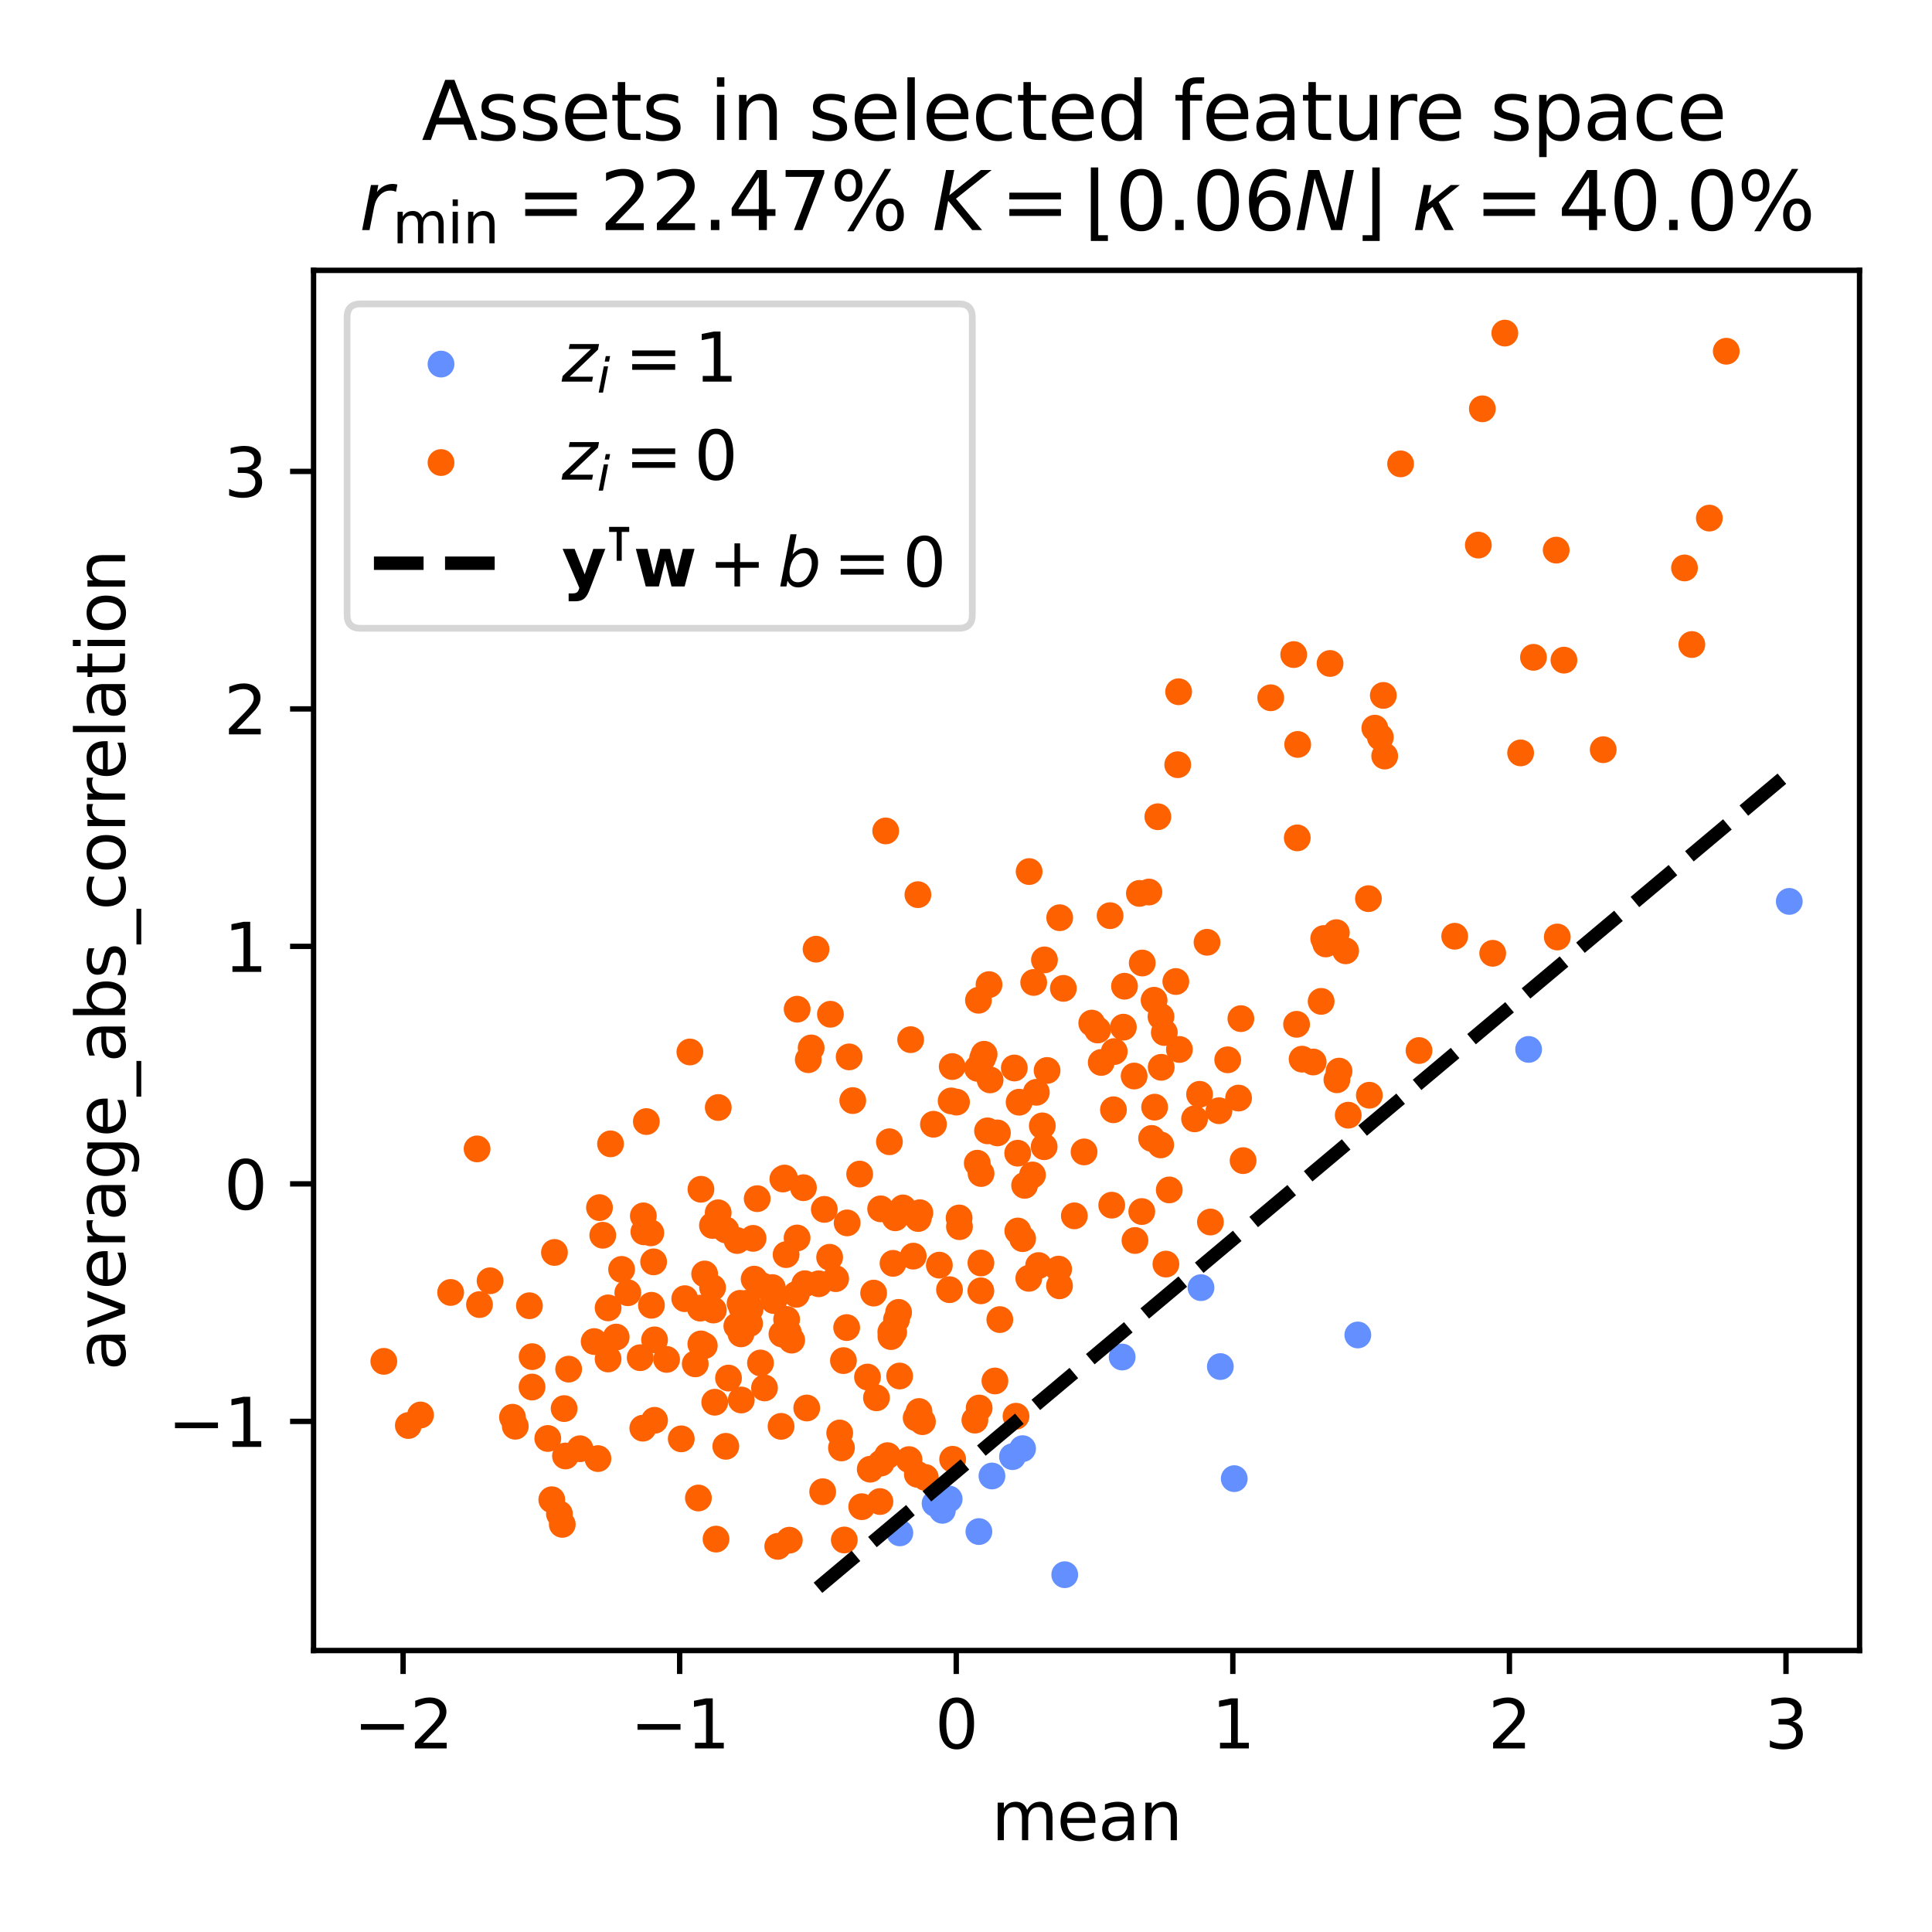<?xml version="1.0" encoding="utf-8" standalone="no"?>
<!DOCTYPE svg PUBLIC "-//W3C//DTD SVG 1.1//EN"
  "http://www.w3.org/Graphics/SVG/1.1/DTD/svg11.dtd">
<svg xmlns:xlink="http://www.w3.org/1999/xlink" width="288pt" height="288pt" viewBox="0 0 288 288" xmlns="http://www.w3.org/2000/svg" version="1.1">
 <defs>
  <style type="text/css">*{stroke-linejoin: round; stroke-linecap: butt}</style>
 </defs>
 <g id="figure_1">
  <g id="patch_1">
   <path d="M 0 288 
L 288 288 
L 288 0 
L 0 0 
z
" style="fill: #ffffff"/>
  </g>
  <g id="axes_1">
   <g id="patch_2">
    <path d="M 46.741 246.04 
L 277.2 246.04 
L 277.2 40.301 
L 46.741 40.301 
z
" style="fill: #ffffff"/>
   </g>
   <g id="PathCollection_1">
    <defs>
     <path id="C0_0_b4c7893595" d="M 0 1.5 
C 0.398 1.5 0.779 1.342 1.061 1.061 
C 1.342 0.779 1.5 0.398 1.5 -0 
C 1.5 -0.398 1.342 -0.779 1.061 -1.061 
C 0.779 -1.342 0.398 -1.5 0 -1.5 
C -0.398 -1.5 -0.779 -1.342 -1.061 -1.061 
C -1.342 -0.779 -1.5 -0.398 -1.5 0 
C -1.5 0.398 -1.342 0.779 -1.061 1.061 
C -0.779 1.342 -0.398 1.5 0 1.5 
z
"/>
    </defs>
    <g clip-path="url(#p312213c947)">
     <use xlink:href="#C0_0_b4c7893595" x="227.871" y="156.434" style="fill: #648fff; stroke: #648fff"/>
    </g>
    <g clip-path="url(#p312213c947)">
     <use xlink:href="#C0_0_b4c7893595" x="147.871" y="220.022" style="fill: #648fff; stroke: #648fff"/>
    </g>
    <g clip-path="url(#p312213c947)">
     <use xlink:href="#C0_0_b4c7893595" x="266.725" y="134.372" style="fill: #648fff; stroke: #648fff"/>
    </g>
    <g clip-path="url(#p312213c947)">
     <use xlink:href="#C0_0_b4c7893595" x="139.39" y="224.112" style="fill: #648fff; stroke: #648fff"/>
    </g>
    <g clip-path="url(#p312213c947)">
     <use xlink:href="#C0_0_b4c7893595" x="202.408" y="199.002" style="fill: #648fff; stroke: #648fff"/>
    </g>
    <g clip-path="url(#p312213c947)">
     <use xlink:href="#C0_0_b4c7893595" x="140.481" y="225.141" style="fill: #648fff; stroke: #648fff"/>
    </g>
    <g clip-path="url(#p312213c947)">
     <use xlink:href="#C0_0_b4c7893595" x="183.988" y="220.419" style="fill: #648fff; stroke: #648fff"/>
    </g>
    <g clip-path="url(#p312213c947)">
     <use xlink:href="#C0_0_b4c7893595" x="141.49" y="223.458" style="fill: #648fff; stroke: #648fff"/>
    </g>
    <g clip-path="url(#p312213c947)">
     <use xlink:href="#C0_0_b4c7893595" x="181.914" y="203.712" style="fill: #648fff; stroke: #648fff"/>
    </g>
    <g clip-path="url(#p312213c947)">
     <use xlink:href="#C0_0_b4c7893595" x="179.029" y="191.947" style="fill: #648fff; stroke: #648fff"/>
    </g>
    <g clip-path="url(#p312213c947)">
     <use xlink:href="#C0_0_b4c7893595" x="134.138" y="228.502" style="fill: #648fff; stroke: #648fff"/>
    </g>
    <g clip-path="url(#p312213c947)">
     <use xlink:href="#C0_0_b4c7893595" x="150.931" y="217.142" style="fill: #648fff; stroke: #648fff"/>
    </g>
    <g clip-path="url(#p312213c947)">
     <use xlink:href="#C0_0_b4c7893595" x="152.435" y="215.947" style="fill: #648fff; stroke: #648fff"/>
    </g>
    <g clip-path="url(#p312213c947)">
     <use xlink:href="#C0_0_b4c7893595" x="145.923" y="228.307" style="fill: #648fff; stroke: #648fff"/>
    </g>
    <g clip-path="url(#p312213c947)">
     <use xlink:href="#C0_0_b4c7893595" x="167.278" y="202.29" style="fill: #648fff; stroke: #648fff"/>
    </g>
    <g clip-path="url(#p312213c947)">
     <use xlink:href="#C0_0_b4c7893595" x="158.72" y="234.737" style="fill: #648fff; stroke: #648fff"/>
    </g>
   </g>
   <g id="PathCollection_2">
    <defs>
     <path id="C1_0_6464de6eec" d="M 0 1.5 
C 0.398 1.5 0.779 1.342 1.061 1.061 
C 1.342 0.779 1.5 0.398 1.5 -0 
C 1.5 -0.398 1.342 -0.779 1.061 -1.061 
C 0.779 -1.342 0.398 -1.5 0 -1.5 
C -0.398 -1.5 -0.779 -1.342 -1.061 -1.061 
C -1.342 -0.779 -1.5 -0.398 -1.5 0 
C -1.5 0.398 -1.342 0.779 -1.061 1.061 
C -0.779 1.342 -0.398 1.5 0 1.5 
z
"/>
    </defs>
    <g clip-path="url(#p312213c947)">
     <use xlink:href="#C1_0_6464de6eec" x="195.754" y="158.31" style="fill: #fe6100; stroke: #fe6100"/>
    </g>
    <g clip-path="url(#p312213c947)">
     <use xlink:href="#C1_0_6464de6eec" x="155.65" y="170.941" style="fill: #fe6100; stroke: #fe6100"/>
    </g>
    <g clip-path="url(#p312213c947)">
     <use xlink:href="#C1_0_6464de6eec" x="171.668" y="169.706" style="fill: #fe6100; stroke: #fe6100"/>
    </g>
    <g clip-path="url(#p312213c947)">
     <use xlink:href="#C1_0_6464de6eec" x="206.209" y="103.665" style="fill: #fe6100; stroke: #fe6100"/>
    </g>
    <g clip-path="url(#p312213c947)">
     <use xlink:href="#C1_0_6464de6eec" x="113.366" y="203.175" style="fill: #fe6100; stroke: #fe6100"/>
    </g>
    <g clip-path="url(#p312213c947)">
     <use xlink:href="#C1_0_6464de6eec" x="151.707" y="171.905" style="fill: #fe6100; stroke: #fe6100"/>
    </g>
    <g clip-path="url(#p312213c947)">
     <use xlink:href="#C1_0_6464de6eec" x="175.562" y="113.994" style="fill: #fe6100; stroke: #fe6100"/>
    </g>
    <g clip-path="url(#p312213c947)">
     <use xlink:href="#C1_0_6464de6eec" x="122.636" y="222.368" style="fill: #fe6100; stroke: #fe6100"/>
    </g>
    <g clip-path="url(#p312213c947)">
     <use xlink:href="#C1_0_6464de6eec" x="197.635" y="140.713" style="fill: #fe6100; stroke: #fe6100"/>
    </g>
    <g clip-path="url(#p312213c947)">
     <use xlink:href="#C1_0_6464de6eec" x="154.093" y="146.452" style="fill: #fe6100; stroke: #fe6100"/>
    </g>
    <g clip-path="url(#p312213c947)">
     <use xlink:href="#C1_0_6464de6eec" x="136.994" y="210.412" style="fill: #fe6100; stroke: #fe6100"/>
    </g>
    <g clip-path="url(#p312213c947)">
     <use xlink:href="#C1_0_6464de6eec" x="146.224" y="188.269" style="fill: #fe6100; stroke: #fe6100"/>
    </g>
    <g clip-path="url(#p312213c947)">
     <use xlink:href="#C1_0_6464de6eec" x="146.699" y="157.156" style="fill: #fe6100; stroke: #fe6100"/>
    </g>
    <g clip-path="url(#p312213c947)">
     <use xlink:href="#C1_0_6464de6eec" x="104.488" y="177.282" style="fill: #fe6100; stroke: #fe6100"/>
    </g>
    <g clip-path="url(#p312213c947)">
     <use xlink:href="#C1_0_6464de6eec" x="192.852" y="97.577" style="fill: #fe6100; stroke: #fe6100"/>
    </g>
    <g clip-path="url(#p312213c947)">
     <use xlink:href="#C1_0_6464de6eec" x="220.371" y="81.254" style="fill: #fe6100; stroke: #fe6100"/>
    </g>
    <g clip-path="url(#p312213c947)">
     <use xlink:href="#C1_0_6464de6eec" x="126.212" y="197.9" style="fill: #fe6100; stroke: #fe6100"/>
    </g>
    <g clip-path="url(#p312213c947)">
     <use xlink:href="#C1_0_6464de6eec" x="104.473" y="200.336" style="fill: #fe6100; stroke: #fe6100"/>
    </g>
    <g clip-path="url(#p312213c947)">
     <use xlink:href="#C1_0_6464de6eec" x="130.234" y="192.759" style="fill: #fe6100; stroke: #fe6100"/>
    </g>
    <g clip-path="url(#p312213c947)">
     <use xlink:href="#C1_0_6464de6eec" x="82.254" y="223.563" style="fill: #fe6100; stroke: #fe6100"/>
    </g>
    <g clip-path="url(#p312213c947)">
     <use xlink:href="#C1_0_6464de6eec" x="113.961" y="206.895" style="fill: #fe6100; stroke: #fe6100"/>
    </g>
    <g clip-path="url(#p312213c947)">
     <use xlink:href="#C1_0_6464de6eec" x="111.414" y="194.259" style="fill: #fe6100; stroke: #fe6100"/>
    </g>
    <g clip-path="url(#p312213c947)">
     <use xlink:href="#C1_0_6464de6eec" x="117.261" y="196.682" style="fill: #fe6100; stroke: #fe6100"/>
    </g>
    <g clip-path="url(#p312213c947)">
     <use xlink:href="#C1_0_6464de6eec" x="153.413" y="129.923" style="fill: #fe6100; stroke: #fe6100"/>
    </g>
    <g clip-path="url(#p312213c947)">
     <use xlink:href="#C1_0_6464de6eec" x="155.375" y="167.832" style="fill: #fe6100; stroke: #fe6100"/>
    </g>
    <g clip-path="url(#p312213c947)">
     <use xlink:href="#C1_0_6464de6eec" x="82.653" y="186.701" style="fill: #fe6100; stroke: #fe6100"/>
    </g>
    <g clip-path="url(#p312213c947)">
     <use xlink:href="#C1_0_6464de6eec" x="120.49" y="157.968" style="fill: #fe6100; stroke: #fe6100"/>
    </g>
    <g clip-path="url(#p312213c947)">
     <use xlink:href="#C1_0_6464de6eec" x="145.679" y="173.397" style="fill: #fe6100; stroke: #fe6100"/>
    </g>
    <g clip-path="url(#p312213c947)">
     <use xlink:href="#C1_0_6464de6eec" x="152.441" y="184.646" style="fill: #fe6100; stroke: #fe6100"/>
    </g>
    <g clip-path="url(#p312213c947)">
     <use xlink:href="#C1_0_6464de6eec" x="151.917" y="164.304" style="fill: #fe6100; stroke: #fe6100"/>
    </g>
    <g clip-path="url(#p312213c947)">
     <use xlink:href="#C1_0_6464de6eec" x="102.839" y="156.816" style="fill: #fe6100; stroke: #fe6100"/>
    </g>
    <g clip-path="url(#p312213c947)">
     <use xlink:href="#C1_0_6464de6eec" x="83.818" y="227.236" style="fill: #fe6100; stroke: #fe6100"/>
    </g>
    <g clip-path="url(#p312213c947)">
     <use xlink:href="#C1_0_6464de6eec" x="193.443" y="110.972" style="fill: #fe6100; stroke: #fe6100"/>
    </g>
    <g clip-path="url(#p312213c947)">
     <use xlink:href="#C1_0_6464de6eec" x="67.176" y="192.665" style="fill: #fe6100; stroke: #fe6100"/>
    </g>
    <g clip-path="url(#p312213c947)">
     <use xlink:href="#C1_0_6464de6eec" x="172.038" y="149.107" style="fill: #fe6100; stroke: #fe6100"/>
    </g>
    <g clip-path="url(#p312213c947)">
     <use xlink:href="#C1_0_6464de6eec" x="91.851" y="199.314" style="fill: #fe6100; stroke: #fe6100"/>
    </g>
    <g clip-path="url(#p312213c947)">
     <use xlink:href="#C1_0_6464de6eec" x="112.26" y="184.602" style="fill: #fe6100; stroke: #fe6100"/>
    </g>
    <g clip-path="url(#p312213c947)">
     <use xlink:href="#C1_0_6464de6eec" x="154.822" y="188.653" style="fill: #fe6100; stroke: #fe6100"/>
    </g>
    <g clip-path="url(#p312213c947)">
     <use xlink:href="#C1_0_6464de6eec" x="132.03" y="123.866" style="fill: #fe6100; stroke: #fe6100"/>
    </g>
    <g clip-path="url(#p312213c947)">
     <use xlink:href="#C1_0_6464de6eec" x="141.543" y="192.25" style="fill: #fe6100; stroke: #fe6100"/>
    </g>
    <g clip-path="url(#p312213c947)">
     <use xlink:href="#C1_0_6464de6eec" x="170.203" y="180.603" style="fill: #fe6100; stroke: #fe6100"/>
    </g>
    <g clip-path="url(#p312213c947)">
     <use xlink:href="#C1_0_6464de6eec" x="112.876" y="178.683" style="fill: #fe6100; stroke: #fe6100"/>
    </g>
    <g clip-path="url(#p312213c947)">
     <use xlink:href="#C1_0_6464de6eec" x="108.192" y="183.344" style="fill: #fe6100; stroke: #fe6100"/>
    </g>
    <g clip-path="url(#p312213c947)">
     <use xlink:href="#C1_0_6464de6eec" x="86.46" y="215.961" style="fill: #fe6100; stroke: #fe6100"/>
    </g>
    <g clip-path="url(#p312213c947)">
     <use xlink:href="#C1_0_6464de6eec" x="153.363" y="190.56" style="fill: #fe6100; stroke: #fe6100"/>
    </g>
    <g clip-path="url(#p312213c947)">
     <use xlink:href="#C1_0_6464de6eec" x="151.722" y="183.502" style="fill: #fe6100; stroke: #fe6100"/>
    </g>
    <g clip-path="url(#p312213c947)">
     <use xlink:href="#C1_0_6464de6eec" x="119.978" y="191.36" style="fill: #fe6100; stroke: #fe6100"/>
    </g>
    <g clip-path="url(#p312213c947)">
     <use xlink:href="#C1_0_6464de6eec" x="151.202" y="159.205" style="fill: #fe6100; stroke: #fe6100"/>
    </g>
    <g clip-path="url(#p312213c947)">
     <use xlink:href="#C1_0_6464de6eec" x="103.64" y="203.307" style="fill: #fe6100; stroke: #fe6100"/>
    </g>
    <g clip-path="url(#p312213c947)">
     <use xlink:href="#C1_0_6464de6eec" x="169.187" y="184.918" style="fill: #fe6100; stroke: #fe6100"/>
    </g>
    <g clip-path="url(#p312213c947)">
     <use xlink:href="#C1_0_6464de6eec" x="146.476" y="157.746" style="fill: #fe6100; stroke: #fe6100"/>
    </g>
    <g clip-path="url(#p312213c947)">
     <use xlink:href="#C1_0_6464de6eec" x="88.572" y="199.984" style="fill: #fe6100; stroke: #fe6100"/>
    </g>
    <g clip-path="url(#p312213c947)">
     <use xlink:href="#C1_0_6464de6eec" x="108.598" y="205.427" style="fill: #fe6100; stroke: #fe6100"/>
    </g>
    <g clip-path="url(#p312213c947)">
     <use xlink:href="#C1_0_6464de6eec" x="145.96" y="209.89" style="fill: #fe6100; stroke: #fe6100"/>
    </g>
    <g clip-path="url(#p312213c947)">
     <use xlink:href="#C1_0_6464de6eec" x="189.425" y="104.016" style="fill: #fe6100; stroke: #fe6100"/>
    </g>
    <g clip-path="url(#p312213c947)">
     <use xlink:href="#C1_0_6464de6eec" x="79.309" y="206.764" style="fill: #fe6100; stroke: #fe6100"/>
    </g>
    <g clip-path="url(#p312213c947)">
     <use xlink:href="#C1_0_6464de6eec" x="126.281" y="182.295" style="fill: #fe6100; stroke: #fe6100"/>
    </g>
    <g clip-path="url(#p312213c947)">
     <use xlink:href="#C1_0_6464de6eec" x="254.81" y="77.233" style="fill: #fe6100; stroke: #fe6100"/>
    </g>
    <g clip-path="url(#p312213c947)">
     <use xlink:href="#C1_0_6464de6eec" x="110.591" y="194.96" style="fill: #fe6100; stroke: #fe6100"/>
    </g>
    <g clip-path="url(#p312213c947)">
     <use xlink:href="#C1_0_6464de6eec" x="193.277" y="152.692" style="fill: #fe6100; stroke: #fe6100"/>
    </g>
    <g clip-path="url(#p312213c947)">
     <use xlink:href="#C1_0_6464de6eec" x="102.077" y="193.591" style="fill: #fe6100; stroke: #fe6100"/>
    </g>
    <g clip-path="url(#p312213c947)">
     <use xlink:href="#C1_0_6464de6eec" x="115.937" y="230.512" style="fill: #fe6100; stroke: #fe6100"/>
    </g>
    <g clip-path="url(#p312213c947)">
     <use xlink:href="#C1_0_6464de6eec" x="142.009" y="217.533" style="fill: #fe6100; stroke: #fe6100"/>
    </g>
    <g clip-path="url(#p312213c947)">
     <use xlink:href="#C1_0_6464de6eec" x="106.204" y="182.677" style="fill: #fe6100; stroke: #fe6100"/>
    </g>
    <g clip-path="url(#p312213c947)">
     <use xlink:href="#C1_0_6464de6eec" x="89.854" y="184.136" style="fill: #fe6100; stroke: #fe6100"/>
    </g>
    <g clip-path="url(#p312213c947)">
     <use xlink:href="#C1_0_6464de6eec" x="78.92" y="194.643" style="fill: #fe6100; stroke: #fe6100"/>
    </g>
    <g clip-path="url(#p312213c947)">
     <use xlink:href="#C1_0_6464de6eec" x="162.745" y="152.512" style="fill: #fe6100; stroke: #fe6100"/>
    </g>
    <g clip-path="url(#p312213c947)">
     <use xlink:href="#C1_0_6464de6eec" x="200.98" y="166.239" style="fill: #fe6100; stroke: #fe6100"/>
    </g>
    <g clip-path="url(#p312213c947)">
     <use xlink:href="#C1_0_6464de6eec" x="116.7" y="175.755" style="fill: #fe6100; stroke: #fe6100"/>
    </g>
    <g clip-path="url(#p312213c947)">
     <use xlink:href="#C1_0_6464de6eec" x="146.214" y="192.423" style="fill: #fe6100; stroke: #fe6100"/>
    </g>
    <g clip-path="url(#p312213c947)">
     <use xlink:href="#C1_0_6464de6eec" x="143.026" y="182.861" style="fill: #fe6100; stroke: #fe6100"/>
    </g>
    <g clip-path="url(#p312213c947)">
     <use xlink:href="#C1_0_6464de6eec" x="135.508" y="217.578" style="fill: #fe6100; stroke: #fe6100"/>
    </g>
    <g clip-path="url(#p312213c947)">
     <use xlink:href="#C1_0_6464de6eec" x="137.935" y="220.24" style="fill: #fe6100; stroke: #fe6100"/>
    </g>
    <g clip-path="url(#p312213c947)">
     <use xlink:href="#C1_0_6464de6eec" x="175.697" y="103.117" style="fill: #fe6100; stroke: #fe6100"/>
    </g>
    <g clip-path="url(#p312213c947)">
     <use xlink:href="#C1_0_6464de6eec" x="173.799" y="188.437" style="fill: #fe6100; stroke: #fe6100"/>
    </g>
    <g clip-path="url(#p312213c947)">
     <use xlink:href="#C1_0_6464de6eec" x="151.455" y="211.115" style="fill: #fe6100; stroke: #fe6100"/>
    </g>
    <g clip-path="url(#p312213c947)">
     <use xlink:href="#C1_0_6464de6eec" x="97.432" y="188.102" style="fill: #fe6100; stroke: #fe6100"/>
    </g>
    <g clip-path="url(#p312213c947)">
     <use xlink:href="#C1_0_6464de6eec" x="125.436" y="215.84" style="fill: #fe6100; stroke: #fe6100"/>
    </g>
    <g clip-path="url(#p312213c947)">
     <use xlink:href="#C1_0_6464de6eec" x="76.813" y="212.611" style="fill: #fe6100; stroke: #fe6100"/>
    </g>
    <g clip-path="url(#p312213c947)">
     <use xlink:href="#C1_0_6464de6eec" x="123.673" y="187.421" style="fill: #fe6100; stroke: #fe6100"/>
    </g>
    <g clip-path="url(#p312213c947)">
     <use xlink:href="#C1_0_6464de6eec" x="122.048" y="191.371" style="fill: #fe6100; stroke: #fe6100"/>
    </g>
    <g clip-path="url(#p312213c947)">
     <use xlink:href="#C1_0_6464de6eec" x="137.508" y="211.926" style="fill: #fe6100; stroke: #fe6100"/>
    </g>
    <g clip-path="url(#p312213c947)">
     <use xlink:href="#C1_0_6464de6eec" x="118.016" y="199.77" style="fill: #fe6100; stroke: #fe6100"/>
    </g>
    <g clip-path="url(#p312213c947)">
     <use xlink:href="#C1_0_6464de6eec" x="163.624" y="153.538" style="fill: #fe6100; stroke: #fe6100"/>
    </g>
    <g clip-path="url(#p312213c947)">
     <use xlink:href="#C1_0_6464de6eec" x="173.1" y="159.102" style="fill: #fe6100; stroke: #fe6100"/>
    </g>
    <g clip-path="url(#p312213c947)">
     <use xlink:href="#C1_0_6464de6eec" x="167.626" y="147.015" style="fill: #fe6100; stroke: #fe6100"/>
    </g>
    <g clip-path="url(#p312213c947)">
     <use xlink:href="#C1_0_6464de6eec" x="232.142" y="139.675" style="fill: #fe6100; stroke: #fe6100"/>
    </g>
    <g clip-path="url(#p312213c947)">
     <use xlink:href="#C1_0_6464de6eec" x="169.064" y="160.402" style="fill: #fe6100; stroke: #fe6100"/>
    </g>
    <g clip-path="url(#p312213c947)">
     <use xlink:href="#C1_0_6464de6eec" x="173.066" y="151.548" style="fill: #fe6100; stroke: #fe6100"/>
    </g>
    <g clip-path="url(#p312213c947)">
     <use xlink:href="#C1_0_6464de6eec" x="62.686" y="210.93" style="fill: #fe6100; stroke: #fe6100"/>
    </g>
    <g clip-path="url(#p312213c947)">
     <use xlink:href="#C1_0_6464de6eec" x="157.937" y="191.673" style="fill: #fe6100; stroke: #fe6100"/>
    </g>
    <g clip-path="url(#p312213c947)">
     <use xlink:href="#C1_0_6464de6eec" x="170.272" y="143.554" style="fill: #fe6100; stroke: #fe6100"/>
    </g>
    <g clip-path="url(#p312213c947)">
     <use xlink:href="#C1_0_6464de6eec" x="158.515" y="147.336" style="fill: #fe6100; stroke: #fe6100"/>
    </g>
    <g clip-path="url(#p312213c947)">
     <use xlink:href="#C1_0_6464de6eec" x="206.414" y="112.704" style="fill: #fe6100; stroke: #fe6100"/>
    </g>
    <g clip-path="url(#p312213c947)">
     <use xlink:href="#C1_0_6464de6eec" x="145.325" y="211.696" style="fill: #fe6100; stroke: #fe6100"/>
    </g>
    <g clip-path="url(#p312213c947)">
     <use xlink:href="#C1_0_6464de6eec" x="178.819" y="163.128" style="fill: #fe6100; stroke: #fe6100"/>
    </g>
    <g clip-path="url(#p312213c947)">
     <use xlink:href="#C1_0_6464de6eec" x="125.73" y="202.823" style="fill: #fe6100; stroke: #fe6100"/>
    </g>
    <g clip-path="url(#p312213c947)">
     <use xlink:href="#C1_0_6464de6eec" x="238.988" y="111.756" style="fill: #fe6100; stroke: #fe6100"/>
    </g>
    <g clip-path="url(#p312213c947)">
     <use xlink:href="#C1_0_6464de6eec" x="97.574" y="199.73" style="fill: #fe6100; stroke: #fe6100"/>
    </g>
    <g clip-path="url(#p312213c947)">
     <use xlink:href="#C1_0_6464de6eec" x="110.326" y="194.284" style="fill: #fe6100; stroke: #fe6100"/>
    </g>
    <g clip-path="url(#p312213c947)">
     <use xlink:href="#C1_0_6464de6eec" x="89.364" y="180.017" style="fill: #fe6100; stroke: #fe6100"/>
    </g>
    <g clip-path="url(#p312213c947)">
     <use xlink:href="#C1_0_6464de6eec" x="137.124" y="180.776" style="fill: #fe6100; stroke: #fe6100"/>
    </g>
    <g clip-path="url(#p312213c947)">
     <use xlink:href="#C1_0_6464de6eec" x="127.119" y="164.062" style="fill: #fe6100; stroke: #fe6100"/>
    </g>
    <g clip-path="url(#p312213c947)">
     <use xlink:href="#C1_0_6464de6eec" x="233.135" y="98.408" style="fill: #fe6100; stroke: #fe6100"/>
    </g>
    <g clip-path="url(#p312213c947)">
     <use xlink:href="#C1_0_6464de6eec" x="200.593" y="141.738" style="fill: #fe6100; stroke: #fe6100"/>
    </g>
    <g clip-path="url(#p312213c947)">
     <use xlink:href="#C1_0_6464de6eec" x="81.656" y="214.43" style="fill: #fe6100; stroke: #fe6100"/>
    </g>
    <g clip-path="url(#p312213c947)">
     <use xlink:href="#C1_0_6464de6eec" x="147.592" y="160.979" style="fill: #fe6100; stroke: #fe6100"/>
    </g>
    <g clip-path="url(#p312213c947)">
     <use xlink:href="#C1_0_6464de6eec" x="91.013" y="170.511" style="fill: #fe6100; stroke: #fe6100"/>
    </g>
    <g clip-path="url(#p312213c947)">
     <use xlink:href="#C1_0_6464de6eec" x="136.877" y="181.643" style="fill: #fe6100; stroke: #fe6100"/>
    </g>
    <g clip-path="url(#p312213c947)">
     <use xlink:href="#C1_0_6464de6eec" x="130.654" y="208.373" style="fill: #fe6100; stroke: #fe6100"/>
    </g>
    <g clip-path="url(#p312213c947)">
     <use xlink:href="#C1_0_6464de6eec" x="97.106" y="194.576" style="fill: #fe6100; stroke: #fe6100"/>
    </g>
    <g clip-path="url(#p312213c947)">
     <use xlink:href="#C1_0_6464de6eec" x="110.457" y="198.836" style="fill: #fe6100; stroke: #fe6100"/>
    </g>
    <g clip-path="url(#p312213c947)">
     <use xlink:href="#C1_0_6464de6eec" x="115.354" y="193.875" style="fill: #fe6100; stroke: #fe6100"/>
    </g>
    <g clip-path="url(#p312213c947)">
     <use xlink:href="#C1_0_6464de6eec" x="216.85" y="139.564" style="fill: #fe6100; stroke: #fe6100"/>
    </g>
    <g clip-path="url(#p312213c947)">
     <use xlink:href="#C1_0_6464de6eec" x="222.516" y="142.106" style="fill: #fe6100; stroke: #fe6100"/>
    </g>
    <g clip-path="url(#p312213c947)">
     <use xlink:href="#C1_0_6464de6eec" x="132.81" y="199.243" style="fill: #fe6100; stroke: #fe6100"/>
    </g>
    <g clip-path="url(#p312213c947)">
     <use xlink:href="#C1_0_6464de6eec" x="167.457" y="153.121" style="fill: #fe6100; stroke: #fe6100"/>
    </g>
    <g clip-path="url(#p312213c947)">
     <use xlink:href="#C1_0_6464de6eec" x="199.209" y="139.027" style="fill: #fe6100; stroke: #fe6100"/>
    </g>
    <g clip-path="url(#p312213c947)">
     <use xlink:href="#C1_0_6464de6eec" x="224.322" y="49.653" style="fill: #fe6100; stroke: #fe6100"/>
    </g>
    <g clip-path="url(#p312213c947)">
     <use xlink:href="#C1_0_6464de6eec" x="118.819" y="184.544" style="fill: #fe6100; stroke: #fe6100"/>
    </g>
    <g clip-path="url(#p312213c947)">
     <use xlink:href="#C1_0_6464de6eec" x="199.289" y="160.958" style="fill: #fe6100; stroke: #fe6100"/>
    </g>
    <g clip-path="url(#p312213c947)">
     <use xlink:href="#C1_0_6464de6eec" x="128.15" y="175.017" style="fill: #fe6100; stroke: #fe6100"/>
    </g>
    <g clip-path="url(#p312213c947)">
     <use xlink:href="#C1_0_6464de6eec" x="131.277" y="180.201" style="fill: #fe6100; stroke: #fe6100"/>
    </g>
    <g clip-path="url(#p312213c947)">
     <use xlink:href="#C1_0_6464de6eec" x="116.432" y="212.625" style="fill: #fe6100; stroke: #fe6100"/>
    </g>
    <g clip-path="url(#p312213c947)">
     <use xlink:href="#C1_0_6464de6eec" x="172.119" y="165.043" style="fill: #fe6100; stroke: #fe6100"/>
    </g>
    <g clip-path="url(#p312213c947)">
     <use xlink:href="#C1_0_6464de6eec" x="146.245" y="174.936" style="fill: #fe6100; stroke: #fe6100"/>
    </g>
    <g clip-path="url(#p312213c947)">
     <use xlink:href="#C1_0_6464de6eec" x="172.599" y="121.749" style="fill: #fe6100; stroke: #fe6100"/>
    </g>
    <g clip-path="url(#p312213c947)">
     <use xlink:href="#C1_0_6464de6eec" x="111.62" y="195.238" style="fill: #fe6100; stroke: #fe6100"/>
    </g>
    <g clip-path="url(#p312213c947)">
     <use xlink:href="#C1_0_6464de6eec" x="157.969" y="136.803" style="fill: #fe6100; stroke: #fe6100"/>
    </g>
    <g clip-path="url(#p312213c947)">
     <use xlink:href="#C1_0_6464de6eec" x="123.79" y="151.193" style="fill: #fe6100; stroke: #fe6100"/>
    </g>
    <g clip-path="url(#p312213c947)">
     <use xlink:href="#C1_0_6464de6eec" x="208.786" y="69.149" style="fill: #fe6100; stroke: #fe6100"/>
    </g>
    <g clip-path="url(#p312213c947)">
     <use xlink:href="#C1_0_6464de6eec" x="153.91" y="175.151" style="fill: #fe6100; stroke: #fe6100"/>
    </g>
    <g clip-path="url(#p312213c947)">
     <use xlink:href="#C1_0_6464de6eec" x="116.94" y="175.607" style="fill: #fe6100; stroke: #fe6100"/>
    </g>
    <g clip-path="url(#p312213c947)">
     <use xlink:href="#C1_0_6464de6eec" x="173.022" y="170.67" style="fill: #fe6100; stroke: #fe6100"/>
    </g>
    <g clip-path="url(#p312213c947)">
     <use xlink:href="#C1_0_6464de6eec" x="194.1" y="157.888" style="fill: #fe6100; stroke: #fe6100"/>
    </g>
    <g clip-path="url(#p312213c947)">
     <use xlink:href="#C1_0_6464de6eec" x="133.637" y="196.71" style="fill: #fe6100; stroke: #fe6100"/>
    </g>
    <g clip-path="url(#p312213c947)">
     <use xlink:href="#C1_0_6464de6eec" x="105.043" y="189.912" style="fill: #fe6100; stroke: #fe6100"/>
    </g>
    <g clip-path="url(#p312213c947)">
     <use xlink:href="#C1_0_6464de6eec" x="147.432" y="146.775" style="fill: #fe6100; stroke: #fe6100"/>
    </g>
    <g clip-path="url(#p312213c947)">
     <use xlink:href="#C1_0_6464de6eec" x="95.901" y="181.247" style="fill: #fe6100; stroke: #fe6100"/>
    </g>
    <g clip-path="url(#p312213c947)">
     <use xlink:href="#C1_0_6464de6eec" x="175.28" y="146.316" style="fill: #fe6100; stroke: #fe6100"/>
    </g>
    <g clip-path="url(#p312213c947)">
     <use xlink:href="#C1_0_6464de6eec" x="84.296" y="217.041" style="fill: #fe6100; stroke: #fe6100"/>
    </g>
    <g clip-path="url(#p312213c947)">
     <use xlink:href="#C1_0_6464de6eec" x="124.569" y="190.608" style="fill: #fe6100; stroke: #fe6100"/>
    </g>
    <g clip-path="url(#p312213c947)">
     <use xlink:href="#C1_0_6464de6eec" x="226.677" y="112.232" style="fill: #fe6100; stroke: #fe6100"/>
    </g>
    <g clip-path="url(#p312213c947)">
     <use xlink:href="#C1_0_6464de6eec" x="111.74" y="197.293" style="fill: #fe6100; stroke: #fe6100"/>
    </g>
    <g clip-path="url(#p312213c947)">
     <use xlink:href="#C1_0_6464de6eec" x="136.833" y="133.366" style="fill: #fe6100; stroke: #fe6100"/>
    </g>
    <g clip-path="url(#p312213c947)">
     <use xlink:href="#C1_0_6464de6eec" x="165.48" y="136.497" style="fill: #fe6100; stroke: #fe6100"/>
    </g>
    <g clip-path="url(#p312213c947)">
     <use xlink:href="#C1_0_6464de6eec" x="136.137" y="187.25" style="fill: #fe6100; stroke: #fe6100"/>
    </g>
    <g clip-path="url(#p312213c947)">
     <use xlink:href="#C1_0_6464de6eec" x="142.973" y="181.558" style="fill: #fe6100; stroke: #fe6100"/>
    </g>
    <g clip-path="url(#p312213c947)">
     <use xlink:href="#C1_0_6464de6eec" x="57.217" y="202.935" style="fill: #fe6100; stroke: #fe6100"/>
    </g>
    <g clip-path="url(#p312213c947)">
     <use xlink:href="#C1_0_6464de6eec" x="132.582" y="170.199" style="fill: #fe6100; stroke: #fe6100"/>
    </g>
    <g clip-path="url(#p312213c947)">
     <use xlink:href="#C1_0_6464de6eec" x="174.3" y="177.38" style="fill: #fe6100; stroke: #fe6100"/>
    </g>
    <g clip-path="url(#p312213c947)">
     <use xlink:href="#C1_0_6464de6eec" x="205.765" y="109.898" style="fill: #fe6100; stroke: #fe6100"/>
    </g>
    <g clip-path="url(#p312213c947)">
     <use xlink:href="#C1_0_6464de6eec" x="184.976" y="151.847" style="fill: #fe6100; stroke: #fe6100"/>
    </g>
    <g clip-path="url(#p312213c947)">
     <use xlink:href="#C1_0_6464de6eec" x="139.151" y="167.591" style="fill: #fe6100; stroke: #fe6100"/>
    </g>
    <g clip-path="url(#p312213c947)">
     <use xlink:href="#C1_0_6464de6eec" x="104.989" y="200.6" style="fill: #fe6100; stroke: #fe6100"/>
    </g>
    <g clip-path="url(#p312213c947)">
     <use xlink:href="#C1_0_6464de6eec" x="165.724" y="179.653" style="fill: #fe6100; stroke: #fe6100"/>
    </g>
    <g clip-path="url(#p312213c947)">
     <use xlink:href="#C1_0_6464de6eec" x="154.483" y="162.827" style="fill: #fe6100; stroke: #fe6100"/>
    </g>
    <g clip-path="url(#p312213c947)">
     <use xlink:href="#C1_0_6464de6eec" x="109.839" y="197.661" style="fill: #fe6100; stroke: #fe6100"/>
    </g>
    <g clip-path="url(#p312213c947)">
     <use xlink:href="#C1_0_6464de6eec" x="203.991" y="133.961" style="fill: #fe6100; stroke: #fe6100"/>
    </g>
    <g clip-path="url(#p312213c947)">
     <use xlink:href="#C1_0_6464de6eec" x="156.087" y="159.573" style="fill: #fe6100; stroke: #fe6100"/>
    </g>
    <g clip-path="url(#p312213c947)">
     <use xlink:href="#C1_0_6464de6eec" x="134.108" y="205.119" style="fill: #fe6100; stroke: #fe6100"/>
    </g>
    <g clip-path="url(#p312213c947)">
     <use xlink:href="#C1_0_6464de6eec" x="95.984" y="183.624" style="fill: #fe6100; stroke: #fe6100"/>
    </g>
    <g clip-path="url(#p312213c947)">
     <use xlink:href="#C1_0_6464de6eec" x="165.98" y="165.431" style="fill: #fe6100; stroke: #fe6100"/>
    </g>
    <g clip-path="url(#p312213c947)">
     <use xlink:href="#C1_0_6464de6eec" x="251.105" y="84.662" style="fill: #fe6100; stroke: #fe6100"/>
    </g>
    <g clip-path="url(#p312213c947)">
     <use xlink:href="#C1_0_6464de6eec" x="106.545" y="209.029" style="fill: #fe6100; stroke: #fe6100"/>
    </g>
    <g clip-path="url(#p312213c947)">
     <use xlink:href="#C1_0_6464de6eec" x="71.119" y="171.265" style="fill: #fe6100; stroke: #fe6100"/>
    </g>
    <g clip-path="url(#p312213c947)">
     <use xlink:href="#C1_0_6464de6eec" x="92.662" y="189.228" style="fill: #fe6100; stroke: #fe6100"/>
    </g>
    <g clip-path="url(#p312213c947)">
     <use xlink:href="#C1_0_6464de6eec" x="131.349" y="218.09" style="fill: #fe6100; stroke: #fe6100"/>
    </g>
    <g clip-path="url(#p312213c947)">
     <use xlink:href="#C1_0_6464de6eec" x="83.393" y="225.672" style="fill: #fe6100; stroke: #fe6100"/>
    </g>
    <g clip-path="url(#p312213c947)">
     <use xlink:href="#C1_0_6464de6eec" x="125.174" y="213.612" style="fill: #fe6100; stroke: #fe6100"/>
    </g>
    <g clip-path="url(#p312213c947)">
     <use xlink:href="#C1_0_6464de6eec" x="118.704" y="192.941" style="fill: #fe6100; stroke: #fe6100"/>
    </g>
    <g clip-path="url(#p312213c947)">
     <use xlink:href="#C1_0_6464de6eec" x="95.821" y="212.898" style="fill: #fe6100; stroke: #fe6100"/>
    </g>
    <g clip-path="url(#p312213c947)">
     <use xlink:href="#C1_0_6464de6eec" x="97.573" y="211.723" style="fill: #fe6100; stroke: #fe6100"/>
    </g>
    <g clip-path="url(#p312213c947)">
     <use xlink:href="#C1_0_6464de6eec" x="122.879" y="180.281" style="fill: #fe6100; stroke: #fe6100"/>
    </g>
    <g clip-path="url(#p312213c947)">
     <use xlink:href="#C1_0_6464de6eec" x="171.265" y="132.975" style="fill: #fe6100; stroke: #fe6100"/>
    </g>
    <g clip-path="url(#p312213c947)">
     <use xlink:href="#C1_0_6464de6eec" x="112.422" y="190.68" style="fill: #fe6100; stroke: #fe6100"/>
    </g>
    <g clip-path="url(#p312213c947)">
     <use xlink:href="#C1_0_6464de6eec" x="211.533" y="156.601" style="fill: #fe6100; stroke: #fe6100"/>
    </g>
    <g clip-path="url(#p312213c947)">
     <use xlink:href="#C1_0_6464de6eec" x="106.222" y="191.948" style="fill: #fe6100; stroke: #fe6100"/>
    </g>
    <g clip-path="url(#p312213c947)">
     <use xlink:href="#C1_0_6464de6eec" x="152.737" y="176.701" style="fill: #fe6100; stroke: #fe6100"/>
    </g>
    <g clip-path="url(#p312213c947)">
     <use xlink:href="#C1_0_6464de6eec" x="101.555" y="214.486" style="fill: #fe6100; stroke: #fe6100"/>
    </g>
    <g clip-path="url(#p312213c947)">
     <use xlink:href="#C1_0_6464de6eec" x="204.127" y="163.265" style="fill: #fe6100; stroke: #fe6100"/>
    </g>
    <g clip-path="url(#p312213c947)">
     <use xlink:href="#C1_0_6464de6eec" x="99.369" y="202.643" style="fill: #fe6100; stroke: #fe6100"/>
    </g>
    <g clip-path="url(#p312213c947)">
     <use xlink:href="#C1_0_6464de6eec" x="133.953" y="195.634" style="fill: #fe6100; stroke: #fe6100"/>
    </g>
    <g clip-path="url(#p312213c947)">
     <use xlink:href="#C1_0_6464de6eec" x="84.095" y="209.977" style="fill: #fe6100; stroke: #fe6100"/>
    </g>
    <g clip-path="url(#p312213c947)">
     <use xlink:href="#C1_0_6464de6eec" x="166.102" y="156.754" style="fill: #fe6100; stroke: #fe6100"/>
    </g>
    <g clip-path="url(#p312213c947)">
     <use xlink:href="#C1_0_6464de6eec" x="252.199" y="96.079" style="fill: #fe6100; stroke: #fe6100"/>
    </g>
    <g clip-path="url(#p312213c947)">
     <use xlink:href="#C1_0_6464de6eec" x="199.609" y="159.67" style="fill: #fe6100; stroke: #fe6100"/>
    </g>
    <g clip-path="url(#p312213c947)">
     <use xlink:href="#C1_0_6464de6eec" x="76.395" y="211.266" style="fill: #fe6100; stroke: #fe6100"/>
    </g>
    <g clip-path="url(#p312213c947)">
     <use xlink:href="#C1_0_6464de6eec" x="173.564" y="153.915" style="fill: #fe6100; stroke: #fe6100"/>
    </g>
    <g clip-path="url(#p312213c947)">
     <use xlink:href="#C1_0_6464de6eec" x="181.71" y="165.574" style="fill: #fe6100; stroke: #fe6100"/>
    </g>
    <g clip-path="url(#p312213c947)">
     <use xlink:href="#C1_0_6464de6eec" x="107.071" y="165.095" style="fill: #fe6100; stroke: #fe6100"/>
    </g>
    <g clip-path="url(#p312213c947)">
     <use xlink:href="#C1_0_6464de6eec" x="128.455" y="224.599" style="fill: #fe6100; stroke: #fe6100"/>
    </g>
    <g clip-path="url(#p312213c947)">
     <use xlink:href="#C1_0_6464de6eec" x="113.564" y="191.638" style="fill: #fe6100; stroke: #fe6100"/>
    </g>
    <g clip-path="url(#p312213c947)">
     <use xlink:href="#C1_0_6464de6eec" x="160.149" y="181.244" style="fill: #fe6100; stroke: #fe6100"/>
    </g>
    <g clip-path="url(#p312213c947)">
     <use xlink:href="#C1_0_6464de6eec" x="106.738" y="229.431" style="fill: #fe6100; stroke: #fe6100"/>
    </g>
    <g clip-path="url(#p312213c947)">
     <use xlink:href="#C1_0_6464de6eec" x="90.648" y="202.582" style="fill: #fe6100; stroke: #fe6100"/>
    </g>
    <g clip-path="url(#p312213c947)">
     <use xlink:href="#C1_0_6464de6eec" x="147.21" y="168.575" style="fill: #fe6100; stroke: #fe6100"/>
    </g>
    <g clip-path="url(#p312213c947)">
     <use xlink:href="#C1_0_6464de6eec" x="179.931" y="140.464" style="fill: #fe6100; stroke: #fe6100"/>
    </g>
    <g clip-path="url(#p312213c947)">
     <use xlink:href="#C1_0_6464de6eec" x="148.683" y="168.881" style="fill: #fe6100; stroke: #fe6100"/>
    </g>
    <g clip-path="url(#p312213c947)">
     <use xlink:href="#C1_0_6464de6eec" x="196.942" y="149.274" style="fill: #fe6100; stroke: #fe6100"/>
    </g>
    <g clip-path="url(#p312213c947)">
     <use xlink:href="#C1_0_6464de6eec" x="106.341" y="195.284" style="fill: #fe6100; stroke: #fe6100"/>
    </g>
    <g clip-path="url(#p312213c947)">
     <use xlink:href="#C1_0_6464de6eec" x="145.718" y="159.256" style="fill: #fe6100; stroke: #fe6100"/>
    </g>
    <g clip-path="url(#p312213c947)">
     <use xlink:href="#C1_0_6464de6eec" x="135.75" y="154.983" style="fill: #fe6100; stroke: #fe6100"/>
    </g>
    <g clip-path="url(#p312213c947)">
     <use xlink:href="#C1_0_6464de6eec" x="117.665" y="229.594" style="fill: #fe6100; stroke: #fe6100"/>
    </g>
    <g clip-path="url(#p312213c947)">
     <use xlink:href="#C1_0_6464de6eec" x="119.766" y="177.048" style="fill: #fe6100; stroke: #fe6100"/>
    </g>
    <g clip-path="url(#p312213c947)">
     <use xlink:href="#C1_0_6464de6eec" x="84.769" y="204.095" style="fill: #fe6100; stroke: #fe6100"/>
    </g>
    <g clip-path="url(#p312213c947)">
     <use xlink:href="#C1_0_6464de6eec" x="120.918" y="156.212" style="fill: #fe6100; stroke: #fe6100"/>
    </g>
    <g clip-path="url(#p312213c947)">
     <use xlink:href="#C1_0_6464de6eec" x="60.87" y="212.5" style="fill: #fe6100; stroke: #fe6100"/>
    </g>
    <g clip-path="url(#p312213c947)">
     <use xlink:href="#C1_0_6464de6eec" x="126.58" y="157.548" style="fill: #fe6100; stroke: #fe6100"/>
    </g>
    <g clip-path="url(#p312213c947)">
     <use xlink:href="#C1_0_6464de6eec" x="104.395" y="195.002" style="fill: #fe6100; stroke: #fe6100"/>
    </g>
    <g clip-path="url(#p312213c947)">
     <use xlink:href="#C1_0_6464de6eec" x="184.631" y="163.687" style="fill: #fe6100; stroke: #fe6100"/>
    </g>
    <g clip-path="url(#p312213c947)">
     <use xlink:href="#C1_0_6464de6eec" x="111.813" y="195.157" style="fill: #fe6100; stroke: #fe6100"/>
    </g>
    <g clip-path="url(#p312213c947)">
     <use xlink:href="#C1_0_6464de6eec" x="107.062" y="180.785" style="fill: #fe6100; stroke: #fe6100"/>
    </g>
    <g clip-path="url(#p312213c947)">
     <use xlink:href="#C1_0_6464de6eec" x="71.477" y="194.471" style="fill: #fe6100; stroke: #fe6100"/>
    </g>
    <g clip-path="url(#p312213c947)">
     <use xlink:href="#C1_0_6464de6eec" x="96.35" y="167.191" style="fill: #fe6100; stroke: #fe6100"/>
    </g>
    <g clip-path="url(#p312213c947)">
     <use xlink:href="#C1_0_6464de6eec" x="108.193" y="215.6" style="fill: #fe6100; stroke: #fe6100"/>
    </g>
    <g clip-path="url(#p312213c947)">
     <use xlink:href="#C1_0_6464de6eec" x="133.452" y="181.536" style="fill: #fe6100; stroke: #fe6100"/>
    </g>
    <g clip-path="url(#p312213c947)">
     <use xlink:href="#C1_0_6464de6eec" x="257.332" y="52.358" style="fill: #fe6100; stroke: #fe6100"/>
    </g>
    <g clip-path="url(#p312213c947)">
     <use xlink:href="#C1_0_6464de6eec" x="193.381" y="124.902" style="fill: #fe6100; stroke: #fe6100"/>
    </g>
    <g clip-path="url(#p312213c947)">
     <use xlink:href="#C1_0_6464de6eec" x="134.599" y="180.066" style="fill: #fe6100; stroke: #fe6100"/>
    </g>
    <g clip-path="url(#p312213c947)">
     <use xlink:href="#C1_0_6464de6eec" x="104.111" y="223.305" style="fill: #fe6100; stroke: #fe6100"/>
    </g>
    <g clip-path="url(#p312213c947)">
     <use xlink:href="#C1_0_6464de6eec" x="129.317" y="205.275" style="fill: #fe6100; stroke: #fe6100"/>
    </g>
    <g clip-path="url(#p312213c947)">
     <use xlink:href="#C1_0_6464de6eec" x="117.523" y="198.658" style="fill: #fe6100; stroke: #fe6100"/>
    </g>
    <g clip-path="url(#p312213c947)">
     <use xlink:href="#C1_0_6464de6eec" x="204.943" y="108.545" style="fill: #fe6100; stroke: #fe6100"/>
    </g>
    <g clip-path="url(#p312213c947)">
     <use xlink:href="#C1_0_6464de6eec" x="141.947" y="158.991" style="fill: #fe6100; stroke: #fe6100"/>
    </g>
    <g clip-path="url(#p312213c947)">
     <use xlink:href="#C1_0_6464de6eec" x="136.744" y="219.772" style="fill: #fe6100; stroke: #fe6100"/>
    </g>
    <g clip-path="url(#p312213c947)">
     <use xlink:href="#C1_0_6464de6eec" x="155.697" y="143.09" style="fill: #fe6100; stroke: #fe6100"/>
    </g>
    <g clip-path="url(#p312213c947)">
     <use xlink:href="#C1_0_6464de6eec" x="79.323" y="202.233" style="fill: #fe6100; stroke: #fe6100"/>
    </g>
    <g clip-path="url(#p312213c947)">
     <use xlink:href="#C1_0_6464de6eec" x="89.134" y="217.429" style="fill: #fe6100; stroke: #fe6100"/>
    </g>
    <g clip-path="url(#p312213c947)">
     <use xlink:href="#C1_0_6464de6eec" x="149.042" y="196.709" style="fill: #fe6100; stroke: #fe6100"/>
    </g>
    <g clip-path="url(#p312213c947)">
     <use xlink:href="#C1_0_6464de6eec" x="180.435" y="182.164" style="fill: #fe6100; stroke: #fe6100"/>
    </g>
    <g clip-path="url(#p312213c947)">
     <use xlink:href="#C1_0_6464de6eec" x="183.012" y="157.983" style="fill: #fe6100; stroke: #fe6100"/>
    </g>
    <g clip-path="url(#p312213c947)">
     <use xlink:href="#C1_0_6464de6eec" x="220.971" y="60.94" style="fill: #fe6100; stroke: #fe6100"/>
    </g>
    <g clip-path="url(#p312213c947)">
     <use xlink:href="#C1_0_6464de6eec" x="178.074" y="166.785" style="fill: #fe6100; stroke: #fe6100"/>
    </g>
    <g clip-path="url(#p312213c947)">
     <use xlink:href="#C1_0_6464de6eec" x="157.809" y="189.184" style="fill: #fe6100; stroke: #fe6100"/>
    </g>
    <g clip-path="url(#p312213c947)">
     <use xlink:href="#C1_0_6464de6eec" x="97.016" y="183.779" style="fill: #fe6100; stroke: #fe6100"/>
    </g>
    <g clip-path="url(#p312213c947)">
     <use xlink:href="#C1_0_6464de6eec" x="198.269" y="98.903" style="fill: #fe6100; stroke: #fe6100"/>
    </g>
    <g clip-path="url(#p312213c947)">
     <use xlink:href="#C1_0_6464de6eec" x="90.65" y="194.963" style="fill: #fe6100; stroke: #fe6100"/>
    </g>
    <g clip-path="url(#p312213c947)">
     <use xlink:href="#C1_0_6464de6eec" x="73.055" y="190.921" style="fill: #fe6100; stroke: #fe6100"/>
    </g>
    <g clip-path="url(#p312213c947)">
     <use xlink:href="#C1_0_6464de6eec" x="133.22" y="198.585" style="fill: #fe6100; stroke: #fe6100"/>
    </g>
    <g clip-path="url(#p312213c947)">
     <use xlink:href="#C1_0_6464de6eec" x="121.649" y="141.495" style="fill: #fe6100; stroke: #fe6100"/>
    </g>
    <g clip-path="url(#p312213c947)">
     <use xlink:href="#C1_0_6464de6eec" x="115.134" y="191.94" style="fill: #fe6100; stroke: #fe6100"/>
    </g>
    <g clip-path="url(#p312213c947)">
     <use xlink:href="#C1_0_6464de6eec" x="136.572" y="211.359" style="fill: #fe6100; stroke: #fe6100"/>
    </g>
    <g clip-path="url(#p312213c947)">
     <use xlink:href="#C1_0_6464de6eec" x="142.585" y="164.287" style="fill: #fe6100; stroke: #fe6100"/>
    </g>
    <g clip-path="url(#p312213c947)">
     <use xlink:href="#C1_0_6464de6eec" x="228.592" y="97.987" style="fill: #fe6100; stroke: #fe6100"/>
    </g>
    <g clip-path="url(#p312213c947)">
     <use xlink:href="#C1_0_6464de6eec" x="141.785" y="164.112" style="fill: #fe6100; stroke: #fe6100"/>
    </g>
    <g clip-path="url(#p312213c947)">
     <use xlink:href="#C1_0_6464de6eec" x="118.831" y="150.437" style="fill: #fe6100; stroke: #fe6100"/>
    </g>
    <g clip-path="url(#p312213c947)">
     <use xlink:href="#C1_0_6464de6eec" x="120.261" y="209.889" style="fill: #fe6100; stroke: #fe6100"/>
    </g>
    <g clip-path="url(#p312213c947)">
     <use xlink:href="#C1_0_6464de6eec" x="132.793" y="198.557" style="fill: #fe6100; stroke: #fe6100"/>
    </g>
    <g clip-path="url(#p312213c947)">
     <use xlink:href="#C1_0_6464de6eec" x="231.981" y="82.006" style="fill: #fe6100; stroke: #fe6100"/>
    </g>
    <g clip-path="url(#p312213c947)">
     <use xlink:href="#C1_0_6464de6eec" x="117.182" y="187.024" style="fill: #fe6100; stroke: #fe6100"/>
    </g>
    <g clip-path="url(#p312213c947)">
     <use xlink:href="#C1_0_6464de6eec" x="164.159" y="158.377" style="fill: #fe6100; stroke: #fe6100"/>
    </g>
    <g clip-path="url(#p312213c947)">
     <use xlink:href="#C1_0_6464de6eec" x="110.501" y="208.696" style="fill: #fe6100; stroke: #fe6100"/>
    </g>
    <g clip-path="url(#p312213c947)">
     <use xlink:href="#C1_0_6464de6eec" x="133.122" y="188.327" style="fill: #fe6100; stroke: #fe6100"/>
    </g>
    <g clip-path="url(#p312213c947)">
     <use xlink:href="#C1_0_6464de6eec" x="125.857" y="229.564" style="fill: #fe6100; stroke: #fe6100"/>
    </g>
    <g clip-path="url(#p312213c947)">
     <use xlink:href="#C1_0_6464de6eec" x="148.313" y="205.859" style="fill: #fe6100; stroke: #fe6100"/>
    </g>
    <g clip-path="url(#p312213c947)">
     <use xlink:href="#C1_0_6464de6eec" x="161.599" y="171.715" style="fill: #fe6100; stroke: #fe6100"/>
    </g>
    <g clip-path="url(#p312213c947)">
     <use xlink:href="#C1_0_6464de6eec" x="169.847" y="133.18" style="fill: #fe6100; stroke: #fe6100"/>
    </g>
    <g clip-path="url(#p312213c947)">
     <use xlink:href="#C1_0_6464de6eec" x="131.167" y="223.832" style="fill: #fe6100; stroke: #fe6100"/>
    </g>
    <g clip-path="url(#p312213c947)">
     <use xlink:href="#C1_0_6464de6eec" x="132.304" y="216.993" style="fill: #fe6100; stroke: #fe6100"/>
    </g>
    <g clip-path="url(#p312213c947)">
     <use xlink:href="#C1_0_6464de6eec" x="95.43" y="202.389" style="fill: #fe6100; stroke: #fe6100"/>
    </g>
    <g clip-path="url(#p312213c947)">
     <use xlink:href="#C1_0_6464de6eec" x="145.859" y="149.106" style="fill: #fe6100; stroke: #fe6100"/>
    </g>
    <g clip-path="url(#p312213c947)">
     <use xlink:href="#C1_0_6464de6eec" x="116.563" y="198.867" style="fill: #fe6100; stroke: #fe6100"/>
    </g>
    <g clip-path="url(#p312213c947)">
     <use xlink:href="#C1_0_6464de6eec" x="197.325" y="139.905" style="fill: #fe6100; stroke: #fe6100"/>
    </g>
    <g clip-path="url(#p312213c947)">
     <use xlink:href="#C1_0_6464de6eec" x="140.028" y="188.595" style="fill: #fe6100; stroke: #fe6100"/>
    </g>
    <g clip-path="url(#p312213c947)">
     <use xlink:href="#C1_0_6464de6eec" x="93.589" y="192.706" style="fill: #fe6100; stroke: #fe6100"/>
    </g>
    <g clip-path="url(#p312213c947)">
     <use xlink:href="#C1_0_6464de6eec" x="129.725" y="219.013" style="fill: #fe6100; stroke: #fe6100"/>
    </g>
    <g clip-path="url(#p312213c947)">
     <use xlink:href="#C1_0_6464de6eec" x="175.814" y="156.442" style="fill: #fe6100; stroke: #fe6100"/>
    </g>
    <g clip-path="url(#p312213c947)">
     <use xlink:href="#C1_0_6464de6eec" x="109.882" y="184.922" style="fill: #fe6100; stroke: #fe6100"/>
    </g>
    <g clip-path="url(#p312213c947)">
     <use xlink:href="#C1_0_6464de6eec" x="185.306" y="173.013" style="fill: #fe6100; stroke: #fe6100"/>
    </g>
   </g>
   <g id="matplotlib.axis_1">
    <g id="xtick_1">
     <g id="line2d_1">
      <defs>
       <path id="mb7c3a2f5b7" d="M 0 0 
L 0 3.5 
" style="stroke: #000000; stroke-width: 0.8"/>
      </defs>
      <g>
       <use xlink:href="#mb7c3a2f5b7" x="60.089" y="246.04" style="stroke: #000000; stroke-width: 0.8"/>
      </g>
     </g>
     <g id="text_1">
      <!-- −2 -->
      <g transform="translate(52.718 260.638)scale(0.1 -0.1)">
       <defs>
        <path id="DejaVuSans-2212" d="M 678 2272 
L 4684 2272 
L 4684 1741 
L 678 1741 
L 678 2272 
z
" transform="scale(0.016)"/>
        <path id="DejaVuSans-32" d="M 1228 531 
L 3431 531 
L 3431 0 
L 469 0 
L 469 531 
Q 828 903 1448 1529 
Q 2069 2156 2228 2338 
Q 2531 2678 2651 2914 
Q 2772 3150 2772 3378 
Q 2772 3750 2511 3984 
Q 2250 4219 1831 4219 
Q 1534 4219 1204 4116 
Q 875 4013 500 3803 
L 500 4441 
Q 881 4594 1212 4672 
Q 1544 4750 1819 4750 
Q 2544 4750 2975 4387 
Q 3406 4025 3406 3419 
Q 3406 3131 3298 2873 
Q 3191 2616 2906 2266 
Q 2828 2175 2409 1742 
Q 1991 1309 1228 531 
z
" transform="scale(0.016)"/>
       </defs>
       <use xlink:href="#DejaVuSans-2212"/>
       <use xlink:href="#DejaVuSans-32" x="83.789"/>
      </g>
     </g>
    </g>
    <g id="xtick_2">
     <g id="line2d_2">
      <g>
       <use xlink:href="#mb7c3a2f5b7" x="101.318" y="246.04" style="stroke: #000000; stroke-width: 0.8"/>
      </g>
     </g>
     <g id="text_2">
      <!-- −1 -->
      <g transform="translate(93.947 260.638)scale(0.1 -0.1)">
       <defs>
        <path id="DejaVuSans-31" d="M 794 531 
L 1825 531 
L 1825 4091 
L 703 3866 
L 703 4441 
L 1819 4666 
L 2450 4666 
L 2450 531 
L 3481 531 
L 3481 0 
L 794 0 
L 794 531 
z
" transform="scale(0.016)"/>
       </defs>
       <use xlink:href="#DejaVuSans-2212"/>
       <use xlink:href="#DejaVuSans-31" x="83.789"/>
      </g>
     </g>
    </g>
    <g id="xtick_3">
     <g id="line2d_3">
      <g>
       <use xlink:href="#mb7c3a2f5b7" x="142.547" y="246.04" style="stroke: #000000; stroke-width: 0.8"/>
      </g>
     </g>
     <g id="text_3">
      <!-- 0 -->
      <g transform="translate(139.366 260.638)scale(0.1 -0.1)">
       <defs>
        <path id="DejaVuSans-30" d="M 2034 4250 
Q 1547 4250 1301 3770 
Q 1056 3291 1056 2328 
Q 1056 1369 1301 889 
Q 1547 409 2034 409 
Q 2525 409 2770 889 
Q 3016 1369 3016 2328 
Q 3016 3291 2770 3770 
Q 2525 4250 2034 4250 
z
M 2034 4750 
Q 2819 4750 3233 4129 
Q 3647 3509 3647 2328 
Q 3647 1150 3233 529 
Q 2819 -91 2034 -91 
Q 1250 -91 836 529 
Q 422 1150 422 2328 
Q 422 3509 836 4129 
Q 1250 4750 2034 4750 
z
" transform="scale(0.016)"/>
       </defs>
       <use xlink:href="#DejaVuSans-30"/>
      </g>
     </g>
    </g>
    <g id="xtick_4">
     <g id="line2d_4">
      <g>
       <use xlink:href="#mb7c3a2f5b7" x="183.776" y="246.04" style="stroke: #000000; stroke-width: 0.8"/>
      </g>
     </g>
     <g id="text_4">
      <!-- 1 -->
      <g transform="translate(180.595 260.638)scale(0.1 -0.1)">
       <use xlink:href="#DejaVuSans-31"/>
      </g>
     </g>
    </g>
    <g id="xtick_5">
     <g id="line2d_5">
      <g>
       <use xlink:href="#mb7c3a2f5b7" x="225.006" y="246.04" style="stroke: #000000; stroke-width: 0.8"/>
      </g>
     </g>
     <g id="text_5">
      <!-- 2 -->
      <g transform="translate(221.824 260.638)scale(0.1 -0.1)">
       <use xlink:href="#DejaVuSans-32"/>
      </g>
     </g>
    </g>
    <g id="xtick_6">
     <g id="line2d_6">
      <g>
       <use xlink:href="#mb7c3a2f5b7" x="266.235" y="246.04" style="stroke: #000000; stroke-width: 0.8"/>
      </g>
     </g>
     <g id="text_6">
      <!-- 3 -->
      <g transform="translate(263.053 260.638)scale(0.1 -0.1)">
       <defs>
        <path id="DejaVuSans-33" d="M 2597 2516 
Q 3050 2419 3304 2112 
Q 3559 1806 3559 1356 
Q 3559 666 3084 287 
Q 2609 -91 1734 -91 
Q 1441 -91 1130 -33 
Q 819 25 488 141 
L 488 750 
Q 750 597 1062 519 
Q 1375 441 1716 441 
Q 2309 441 2620 675 
Q 2931 909 2931 1356 
Q 2931 1769 2642 2001 
Q 2353 2234 1838 2234 
L 1294 2234 
L 1294 2753 
L 1863 2753 
Q 2328 2753 2575 2939 
Q 2822 3125 2822 3475 
Q 2822 3834 2567 4026 
Q 2313 4219 1838 4219 
Q 1578 4219 1281 4162 
Q 984 4106 628 3988 
L 628 4550 
Q 988 4650 1302 4700 
Q 1616 4750 1894 4750 
Q 2613 4750 3031 4423 
Q 3450 4097 3450 3541 
Q 3450 3153 3228 2886 
Q 3006 2619 2597 2516 
z
" transform="scale(0.016)"/>
       </defs>
       <use xlink:href="#DejaVuSans-33"/>
      </g>
     </g>
    </g>
    <g id="text_7">
     <!-- mean -->
     <g transform="translate(147.791 274.317)scale(0.1 -0.1)">
      <defs>
       <path id="DejaVuSans-6d" d="M 3328 2828 
Q 3544 3216 3844 3400 
Q 4144 3584 4550 3584 
Q 5097 3584 5394 3201 
Q 5691 2819 5691 2113 
L 5691 0 
L 5113 0 
L 5113 2094 
Q 5113 2597 4934 2840 
Q 4756 3084 4391 3084 
Q 3944 3084 3684 2787 
Q 3425 2491 3425 1978 
L 3425 0 
L 2847 0 
L 2847 2094 
Q 2847 2600 2669 2842 
Q 2491 3084 2119 3084 
Q 1678 3084 1418 2786 
Q 1159 2488 1159 1978 
L 1159 0 
L 581 0 
L 581 3500 
L 1159 3500 
L 1159 2956 
Q 1356 3278 1631 3431 
Q 1906 3584 2284 3584 
Q 2666 3584 2933 3390 
Q 3200 3197 3328 2828 
z
" transform="scale(0.016)"/>
       <path id="DejaVuSans-65" d="M 3597 1894 
L 3597 1613 
L 953 1613 
Q 991 1019 1311 708 
Q 1631 397 2203 397 
Q 2534 397 2845 478 
Q 3156 559 3463 722 
L 3463 178 
Q 3153 47 2828 -22 
Q 2503 -91 2169 -91 
Q 1331 -91 842 396 
Q 353 884 353 1716 
Q 353 2575 817 3079 
Q 1281 3584 2069 3584 
Q 2775 3584 3186 3129 
Q 3597 2675 3597 1894 
z
M 3022 2063 
Q 3016 2534 2758 2815 
Q 2500 3097 2075 3097 
Q 1594 3097 1305 2825 
Q 1016 2553 972 2059 
L 3022 2063 
z
" transform="scale(0.016)"/>
       <path id="DejaVuSans-61" d="M 2194 1759 
Q 1497 1759 1228 1600 
Q 959 1441 959 1056 
Q 959 750 1161 570 
Q 1363 391 1709 391 
Q 2188 391 2477 730 
Q 2766 1069 2766 1631 
L 2766 1759 
L 2194 1759 
z
M 3341 1997 
L 3341 0 
L 2766 0 
L 2766 531 
Q 2569 213 2275 61 
Q 1981 -91 1556 -91 
Q 1019 -91 701 211 
Q 384 513 384 1019 
Q 384 1609 779 1909 
Q 1175 2209 1959 2209 
L 2766 2209 
L 2766 2266 
Q 2766 2663 2505 2880 
Q 2244 3097 1772 3097 
Q 1472 3097 1187 3025 
Q 903 2953 641 2809 
L 641 3341 
Q 956 3463 1253 3523 
Q 1550 3584 1831 3584 
Q 2591 3584 2966 3190 
Q 3341 2797 3341 1997 
z
" transform="scale(0.016)"/>
       <path id="DejaVuSans-6e" d="M 3513 2113 
L 3513 0 
L 2938 0 
L 2938 2094 
Q 2938 2591 2744 2837 
Q 2550 3084 2163 3084 
Q 1697 3084 1428 2787 
Q 1159 2491 1159 1978 
L 1159 0 
L 581 0 
L 581 3500 
L 1159 3500 
L 1159 2956 
Q 1366 3272 1645 3428 
Q 1925 3584 2291 3584 
Q 2894 3584 3203 3211 
Q 3513 2838 3513 2113 
z
" transform="scale(0.016)"/>
      </defs>
      <use xlink:href="#DejaVuSans-6d"/>
      <use xlink:href="#DejaVuSans-65" x="97.412"/>
      <use xlink:href="#DejaVuSans-61" x="158.936"/>
      <use xlink:href="#DejaVuSans-6e" x="220.215"/>
     </g>
    </g>
   </g>
   <g id="matplotlib.axis_2">
    <g id="ytick_1">
     <g id="line2d_7">
      <defs>
       <path id="mbca61029ac" d="M 0 0 
L -3.5 0 
" style="stroke: #000000; stroke-width: 0.8"/>
      </defs>
      <g>
       <use xlink:href="#mbca61029ac" x="46.741" y="211.883" style="stroke: #000000; stroke-width: 0.8"/>
      </g>
     </g>
     <g id="text_8">
      <!-- −1 -->
      <g transform="translate(24.999 215.683)scale(0.1 -0.1)">
       <use xlink:href="#DejaVuSans-2212"/>
       <use xlink:href="#DejaVuSans-31" x="83.789"/>
      </g>
     </g>
    </g>
    <g id="ytick_2">
     <g id="line2d_8">
      <g>
       <use xlink:href="#mbca61029ac" x="46.741" y="176.48" style="stroke: #000000; stroke-width: 0.8"/>
      </g>
     </g>
     <g id="text_9">
      <!-- 0 -->
      <g transform="translate(33.379 180.28)scale(0.1 -0.1)">
       <use xlink:href="#DejaVuSans-30"/>
      </g>
     </g>
    </g>
    <g id="ytick_3">
     <g id="line2d_9">
      <g>
       <use xlink:href="#mbca61029ac" x="46.741" y="141.077" style="stroke: #000000; stroke-width: 0.8"/>
      </g>
     </g>
     <g id="text_10">
      <!-- 1 -->
      <g transform="translate(33.379 144.877)scale(0.1 -0.1)">
       <use xlink:href="#DejaVuSans-31"/>
      </g>
     </g>
    </g>
    <g id="ytick_4">
     <g id="line2d_10">
      <g>
       <use xlink:href="#mbca61029ac" x="46.741" y="105.674" style="stroke: #000000; stroke-width: 0.8"/>
      </g>
     </g>
     <g id="text_11">
      <!-- 2 -->
      <g transform="translate(33.379 109.474)scale(0.1 -0.1)">
       <use xlink:href="#DejaVuSans-32"/>
      </g>
     </g>
    </g>
    <g id="ytick_5">
     <g id="line2d_11">
      <g>
       <use xlink:href="#mbca61029ac" x="46.741" y="70.271" style="stroke: #000000; stroke-width: 0.8"/>
      </g>
     </g>
     <g id="text_12">
      <!-- 3 -->
      <g transform="translate(33.379 74.07)scale(0.1 -0.1)">
       <use xlink:href="#DejaVuSans-33"/>
      </g>
     </g>
    </g>
    <g id="text_13">
     <!-- average_abs_correlation -->
     <g transform="translate(18.641 204.31)rotate(-90)scale(0.1 -0.1)">
      <defs>
       <path id="DejaVuSans-76" d="M 191 3500 
L 800 3500 
L 1894 563 
L 2988 3500 
L 3597 3500 
L 2284 0 
L 1503 0 
L 191 3500 
z
" transform="scale(0.016)"/>
       <path id="DejaVuSans-72" d="M 2631 2963 
Q 2534 3019 2420 3045 
Q 2306 3072 2169 3072 
Q 1681 3072 1420 2755 
Q 1159 2438 1159 1844 
L 1159 0 
L 581 0 
L 581 3500 
L 1159 3500 
L 1159 2956 
Q 1341 3275 1631 3429 
Q 1922 3584 2338 3584 
Q 2397 3584 2469 3576 
Q 2541 3569 2628 3553 
L 2631 2963 
z
" transform="scale(0.016)"/>
       <path id="DejaVuSans-67" d="M 2906 1791 
Q 2906 2416 2648 2759 
Q 2391 3103 1925 3103 
Q 1463 3103 1205 2759 
Q 947 2416 947 1791 
Q 947 1169 1205 825 
Q 1463 481 1925 481 
Q 2391 481 2648 825 
Q 2906 1169 2906 1791 
z
M 3481 434 
Q 3481 -459 3084 -895 
Q 2688 -1331 1869 -1331 
Q 1566 -1331 1297 -1286 
Q 1028 -1241 775 -1147 
L 775 -588 
Q 1028 -725 1275 -790 
Q 1522 -856 1778 -856 
Q 2344 -856 2625 -561 
Q 2906 -266 2906 331 
L 2906 616 
Q 2728 306 2450 153 
Q 2172 0 1784 0 
Q 1141 0 747 490 
Q 353 981 353 1791 
Q 353 2603 747 3093 
Q 1141 3584 1784 3584 
Q 2172 3584 2450 3431 
Q 2728 3278 2906 2969 
L 2906 3500 
L 3481 3500 
L 3481 434 
z
" transform="scale(0.016)"/>
       <path id="DejaVuSans-5f" d="M 3263 -1063 
L 3263 -1509 
L -63 -1509 
L -63 -1063 
L 3263 -1063 
z
" transform="scale(0.016)"/>
       <path id="DejaVuSans-62" d="M 3116 1747 
Q 3116 2381 2855 2742 
Q 2594 3103 2138 3103 
Q 1681 3103 1420 2742 
Q 1159 2381 1159 1747 
Q 1159 1113 1420 752 
Q 1681 391 2138 391 
Q 2594 391 2855 752 
Q 3116 1113 3116 1747 
z
M 1159 2969 
Q 1341 3281 1617 3432 
Q 1894 3584 2278 3584 
Q 2916 3584 3314 3078 
Q 3713 2572 3713 1747 
Q 3713 922 3314 415 
Q 2916 -91 2278 -91 
Q 1894 -91 1617 61 
Q 1341 213 1159 525 
L 1159 0 
L 581 0 
L 581 4863 
L 1159 4863 
L 1159 2969 
z
" transform="scale(0.016)"/>
       <path id="DejaVuSans-73" d="M 2834 3397 
L 2834 2853 
Q 2591 2978 2328 3040 
Q 2066 3103 1784 3103 
Q 1356 3103 1142 2972 
Q 928 2841 928 2578 
Q 928 2378 1081 2264 
Q 1234 2150 1697 2047 
L 1894 2003 
Q 2506 1872 2764 1633 
Q 3022 1394 3022 966 
Q 3022 478 2636 193 
Q 2250 -91 1575 -91 
Q 1294 -91 989 -36 
Q 684 19 347 128 
L 347 722 
Q 666 556 975 473 
Q 1284 391 1588 391 
Q 1994 391 2212 530 
Q 2431 669 2431 922 
Q 2431 1156 2273 1281 
Q 2116 1406 1581 1522 
L 1381 1569 
Q 847 1681 609 1914 
Q 372 2147 372 2553 
Q 372 3047 722 3315 
Q 1072 3584 1716 3584 
Q 2034 3584 2315 3537 
Q 2597 3491 2834 3397 
z
" transform="scale(0.016)"/>
       <path id="DejaVuSans-63" d="M 3122 3366 
L 3122 2828 
Q 2878 2963 2633 3030 
Q 2388 3097 2138 3097 
Q 1578 3097 1268 2742 
Q 959 2388 959 1747 
Q 959 1106 1268 751 
Q 1578 397 2138 397 
Q 2388 397 2633 464 
Q 2878 531 3122 666 
L 3122 134 
Q 2881 22 2623 -34 
Q 2366 -91 2075 -91 
Q 1284 -91 818 406 
Q 353 903 353 1747 
Q 353 2603 823 3093 
Q 1294 3584 2113 3584 
Q 2378 3584 2631 3529 
Q 2884 3475 3122 3366 
z
" transform="scale(0.016)"/>
       <path id="DejaVuSans-6f" d="M 1959 3097 
Q 1497 3097 1228 2736 
Q 959 2375 959 1747 
Q 959 1119 1226 758 
Q 1494 397 1959 397 
Q 2419 397 2687 759 
Q 2956 1122 2956 1747 
Q 2956 2369 2687 2733 
Q 2419 3097 1959 3097 
z
M 1959 3584 
Q 2709 3584 3137 3096 
Q 3566 2609 3566 1747 
Q 3566 888 3137 398 
Q 2709 -91 1959 -91 
Q 1206 -91 779 398 
Q 353 888 353 1747 
Q 353 2609 779 3096 
Q 1206 3584 1959 3584 
z
" transform="scale(0.016)"/>
       <path id="DejaVuSans-6c" d="M 603 4863 
L 1178 4863 
L 1178 0 
L 603 0 
L 603 4863 
z
" transform="scale(0.016)"/>
       <path id="DejaVuSans-74" d="M 1172 4494 
L 1172 3500 
L 2356 3500 
L 2356 3053 
L 1172 3053 
L 1172 1153 
Q 1172 725 1289 603 
Q 1406 481 1766 481 
L 2356 481 
L 2356 0 
L 1766 0 
Q 1100 0 847 248 
Q 594 497 594 1153 
L 594 3053 
L 172 3053 
L 172 3500 
L 594 3500 
L 594 4494 
L 1172 4494 
z
" transform="scale(0.016)"/>
       <path id="DejaVuSans-69" d="M 603 3500 
L 1178 3500 
L 1178 0 
L 603 0 
L 603 3500 
z
M 603 4863 
L 1178 4863 
L 1178 4134 
L 603 4134 
L 603 4863 
z
" transform="scale(0.016)"/>
      </defs>
      <use xlink:href="#DejaVuSans-61"/>
      <use xlink:href="#DejaVuSans-76" x="61.279"/>
      <use xlink:href="#DejaVuSans-65" x="120.459"/>
      <use xlink:href="#DejaVuSans-72" x="181.982"/>
      <use xlink:href="#DejaVuSans-61" x="223.096"/>
      <use xlink:href="#DejaVuSans-67" x="284.375"/>
      <use xlink:href="#DejaVuSans-65" x="347.852"/>
      <use xlink:href="#DejaVuSans-5f" x="409.375"/>
      <use xlink:href="#DejaVuSans-61" x="459.375"/>
      <use xlink:href="#DejaVuSans-62" x="520.654"/>
      <use xlink:href="#DejaVuSans-73" x="584.131"/>
      <use xlink:href="#DejaVuSans-5f" x="636.23"/>
      <use xlink:href="#DejaVuSans-63" x="686.23"/>
      <use xlink:href="#DejaVuSans-6f" x="741.211"/>
      <use xlink:href="#DejaVuSans-72" x="802.393"/>
      <use xlink:href="#DejaVuSans-72" x="841.756"/>
      <use xlink:href="#DejaVuSans-65" x="880.619"/>
      <use xlink:href="#DejaVuSans-6c" x="942.143"/>
      <use xlink:href="#DejaVuSans-61" x="969.926"/>
      <use xlink:href="#DejaVuSans-74" x="1031.205"/>
      <use xlink:href="#DejaVuSans-69" x="1070.414"/>
      <use xlink:href="#DejaVuSans-6f" x="1098.197"/>
      <use xlink:href="#DejaVuSans-6e" x="1159.379"/>
     </g>
    </g>
   </g>
   <g id="line2d_12">
    <path d="M 121.933 236.688 
L 266.235 115.562 
" clip-path="url(#p312213c947)" style="fill: none; stroke-dasharray: 7.4,3.2; stroke-dashoffset: 0; stroke: #000000; stroke-width: 2"/>
   </g>
   <g id="patch_3">
    <path d="M 46.741 246.04 
L 46.741 40.301 
" style="fill: none; stroke: #000000; stroke-width: 0.8; stroke-linejoin: miter; stroke-linecap: square"/>
   </g>
   <g id="patch_4">
    <path d="M 277.2 246.04 
L 277.2 40.301 
" style="fill: none; stroke: #000000; stroke-width: 0.8; stroke-linejoin: miter; stroke-linecap: square"/>
   </g>
   <g id="patch_5">
    <path d="M 46.741 246.04 
L 277.2 246.04 
" style="fill: none; stroke: #000000; stroke-width: 0.8; stroke-linejoin: miter; stroke-linecap: square"/>
   </g>
   <g id="patch_6">
    <path d="M 46.741 40.301 
L 277.2 40.301 
" style="fill: none; stroke: #000000; stroke-width: 0.8; stroke-linejoin: miter; stroke-linecap: square"/>
   </g>
   <g id="text_14">
    <!-- Assets in selected feature space  -->
    <g transform="translate(62.852 20.863)scale(0.12 -0.12)">
     <defs>
      <path id="DejaVuSans-41" d="M 2188 4044 
L 1331 1722 
L 3047 1722 
L 2188 4044 
z
M 1831 4666 
L 2547 4666 
L 4325 0 
L 3669 0 
L 3244 1197 
L 1141 1197 
L 716 0 
L 50 0 
L 1831 4666 
z
" transform="scale(0.016)"/>
      <path id="DejaVuSans-20" transform="scale(0.016)"/>
      <path id="DejaVuSans-64" d="M 2906 2969 
L 2906 4863 
L 3481 4863 
L 3481 0 
L 2906 0 
L 2906 525 
Q 2725 213 2448 61 
Q 2172 -91 1784 -91 
Q 1150 -91 751 415 
Q 353 922 353 1747 
Q 353 2572 751 3078 
Q 1150 3584 1784 3584 
Q 2172 3584 2448 3432 
Q 2725 3281 2906 2969 
z
M 947 1747 
Q 947 1113 1208 752 
Q 1469 391 1925 391 
Q 2381 391 2643 752 
Q 2906 1113 2906 1747 
Q 2906 2381 2643 2742 
Q 2381 3103 1925 3103 
Q 1469 3103 1208 2742 
Q 947 2381 947 1747 
z
" transform="scale(0.016)"/>
      <path id="DejaVuSans-66" d="M 2375 4863 
L 2375 4384 
L 1825 4384 
Q 1516 4384 1395 4259 
Q 1275 4134 1275 3809 
L 1275 3500 
L 2222 3500 
L 2222 3053 
L 1275 3053 
L 1275 0 
L 697 0 
L 697 3053 
L 147 3053 
L 147 3500 
L 697 3500 
L 697 3744 
Q 697 4328 969 4595 
Q 1241 4863 1831 4863 
L 2375 4863 
z
" transform="scale(0.016)"/>
      <path id="DejaVuSans-75" d="M 544 1381 
L 544 3500 
L 1119 3500 
L 1119 1403 
Q 1119 906 1312 657 
Q 1506 409 1894 409 
Q 2359 409 2629 706 
Q 2900 1003 2900 1516 
L 2900 3500 
L 3475 3500 
L 3475 0 
L 2900 0 
L 2900 538 
Q 2691 219 2414 64 
Q 2138 -91 1772 -91 
Q 1169 -91 856 284 
Q 544 659 544 1381 
z
M 1991 3584 
L 1991 3584 
z
" transform="scale(0.016)"/>
      <path id="DejaVuSans-70" d="M 1159 525 
L 1159 -1331 
L 581 -1331 
L 581 3500 
L 1159 3500 
L 1159 2969 
Q 1341 3281 1617 3432 
Q 1894 3584 2278 3584 
Q 2916 3584 3314 3078 
Q 3713 2572 3713 1747 
Q 3713 922 3314 415 
Q 2916 -91 2278 -91 
Q 1894 -91 1617 61 
Q 1341 213 1159 525 
z
M 3116 1747 
Q 3116 2381 2855 2742 
Q 2594 3103 2138 3103 
Q 1681 3103 1420 2742 
Q 1159 2381 1159 1747 
Q 1159 1113 1420 752 
Q 1681 391 2138 391 
Q 2594 391 2855 752 
Q 3116 1113 3116 1747 
z
" transform="scale(0.016)"/>
     </defs>
     <use xlink:href="#DejaVuSans-41"/>
     <use xlink:href="#DejaVuSans-73" x="68.408"/>
     <use xlink:href="#DejaVuSans-73" x="120.508"/>
     <use xlink:href="#DejaVuSans-65" x="172.607"/>
     <use xlink:href="#DejaVuSans-74" x="234.131"/>
     <use xlink:href="#DejaVuSans-73" x="273.34"/>
     <use xlink:href="#DejaVuSans-20" x="325.439"/>
     <use xlink:href="#DejaVuSans-69" x="357.227"/>
     <use xlink:href="#DejaVuSans-6e" x="385.01"/>
     <use xlink:href="#DejaVuSans-20" x="448.389"/>
     <use xlink:href="#DejaVuSans-73" x="480.176"/>
     <use xlink:href="#DejaVuSans-65" x="532.275"/>
     <use xlink:href="#DejaVuSans-6c" x="593.799"/>
     <use xlink:href="#DejaVuSans-65" x="621.582"/>
     <use xlink:href="#DejaVuSans-63" x="683.105"/>
     <use xlink:href="#DejaVuSans-74" x="738.086"/>
     <use xlink:href="#DejaVuSans-65" x="777.295"/>
     <use xlink:href="#DejaVuSans-64" x="838.818"/>
     <use xlink:href="#DejaVuSans-20" x="902.295"/>
     <use xlink:href="#DejaVuSans-66" x="934.082"/>
     <use xlink:href="#DejaVuSans-65" x="969.287"/>
     <use xlink:href="#DejaVuSans-61" x="1030.811"/>
     <use xlink:href="#DejaVuSans-74" x="1092.09"/>
     <use xlink:href="#DejaVuSans-75" x="1131.299"/>
     <use xlink:href="#DejaVuSans-72" x="1194.678"/>
     <use xlink:href="#DejaVuSans-65" x="1233.541"/>
     <use xlink:href="#DejaVuSans-20" x="1295.064"/>
     <use xlink:href="#DejaVuSans-73" x="1326.852"/>
     <use xlink:href="#DejaVuSans-70" x="1378.951"/>
     <use xlink:href="#DejaVuSans-61" x="1442.428"/>
     <use xlink:href="#DejaVuSans-63" x="1503.707"/>
     <use xlink:href="#DejaVuSans-65" x="1558.688"/>
     <use xlink:href="#DejaVuSans-20" x="1620.211"/>
    </g>
    <!-- $r_{\mathsf{min}} = 22.47\%$ $K = \lfloor 0.06N \rfloor$ $\kappa = 40.0\%$ -->
    <g transform="translate(53.551 34.301)scale(0.12 -0.12)">
     <defs>
      <path id="DejaVuSans-Oblique-72" d="M 2853 2969 
Q 2766 3016 2653 3041 
Q 2541 3066 2413 3066 
Q 1953 3066 1609 2717 
Q 1266 2369 1153 1784 
L 800 0 
L 225 0 
L 909 3500 
L 1484 3500 
L 1375 2956 
Q 1603 3259 1920 3421 
Q 2238 3584 2597 3584 
Q 2691 3584 2781 3573 
Q 2872 3563 2963 3538 
L 2853 2969 
z
" transform="scale(0.016)"/>
      <path id="DejaVuSans-3d" d="M 678 2906 
L 4684 2906 
L 4684 2381 
L 678 2381 
L 678 2906 
z
M 678 1631 
L 4684 1631 
L 4684 1100 
L 678 1100 
L 678 1631 
z
" transform="scale(0.016)"/>
      <path id="DejaVuSans-2e" d="M 684 794 
L 1344 794 
L 1344 0 
L 684 0 
L 684 794 
z
" transform="scale(0.016)"/>
      <path id="DejaVuSans-34" d="M 2419 4116 
L 825 1625 
L 2419 1625 
L 2419 4116 
z
M 2253 4666 
L 3047 4666 
L 3047 1625 
L 3713 1625 
L 3713 1100 
L 3047 1100 
L 3047 0 
L 2419 0 
L 2419 1100 
L 313 1100 
L 313 1709 
L 2253 4666 
z
" transform="scale(0.016)"/>
      <path id="DejaVuSans-37" d="M 525 4666 
L 3525 4666 
L 3525 4397 
L 1831 0 
L 1172 0 
L 2766 4134 
L 525 4134 
L 525 4666 
z
" transform="scale(0.016)"/>
      <path id="DejaVuSans-25" d="M 4653 2053 
Q 4381 2053 4226 1822 
Q 4072 1591 4072 1178 
Q 4072 772 4226 539 
Q 4381 306 4653 306 
Q 4919 306 5073 539 
Q 5228 772 5228 1178 
Q 5228 1588 5073 1820 
Q 4919 2053 4653 2053 
z
M 4653 2450 
Q 5147 2450 5437 2106 
Q 5728 1763 5728 1178 
Q 5728 594 5436 251 
Q 5144 -91 4653 -91 
Q 4153 -91 3862 251 
Q 3572 594 3572 1178 
Q 3572 1766 3864 2108 
Q 4156 2450 4653 2450 
z
M 1428 4353 
Q 1159 4353 1004 4120 
Q 850 3888 850 3481 
Q 850 3069 1003 2837 
Q 1156 2606 1428 2606 
Q 1700 2606 1854 2837 
Q 2009 3069 2009 3481 
Q 2009 3884 1853 4118 
Q 1697 4353 1428 4353 
z
M 4250 4750 
L 4750 4750 
L 1831 -91 
L 1331 -91 
L 4250 4750 
z
M 1428 4750 
Q 1922 4750 2215 4408 
Q 2509 4066 2509 3481 
Q 2509 2891 2217 2550 
Q 1925 2209 1428 2209 
Q 931 2209 642 2551 
Q 353 2894 353 3481 
Q 353 4063 643 4406 
Q 934 4750 1428 4750 
z
" transform="scale(0.016)"/>
      <path id="DejaVuSans-Oblique-4b" d="M 1081 4666 
L 1716 4666 
L 1331 2700 
L 3781 4666 
L 4622 4666 
L 1850 2438 
L 3878 0 
L 3109 0 
L 1247 2272 
L 806 0 
L 172 0 
L 1081 4666 
z
" transform="scale(0.016)"/>
      <path id="DejaVuSans-230a" d="M 550 -844 
L 550 4863 
L 1125 4863 
L 1125 -397 
L 1875 -397 
L 1875 -844 
L 550 -844 
z
" transform="scale(0.016)"/>
      <path id="DejaVuSans-36" d="M 2113 2584 
Q 1688 2584 1439 2293 
Q 1191 2003 1191 1497 
Q 1191 994 1439 701 
Q 1688 409 2113 409 
Q 2538 409 2786 701 
Q 3034 994 3034 1497 
Q 3034 2003 2786 2293 
Q 2538 2584 2113 2584 
z
M 3366 4563 
L 3366 3988 
Q 3128 4100 2886 4159 
Q 2644 4219 2406 4219 
Q 1781 4219 1451 3797 
Q 1122 3375 1075 2522 
Q 1259 2794 1537 2939 
Q 1816 3084 2150 3084 
Q 2853 3084 3261 2657 
Q 3669 2231 3669 1497 
Q 3669 778 3244 343 
Q 2819 -91 2113 -91 
Q 1303 -91 875 529 
Q 447 1150 447 2328 
Q 447 3434 972 4092 
Q 1497 4750 2381 4750 
Q 2619 4750 2861 4703 
Q 3103 4656 3366 4563 
z
" transform="scale(0.016)"/>
      <path id="DejaVuSans-Oblique-4e" d="M 1081 4666 
L 1931 4666 
L 3219 666 
L 4000 4666 
L 4616 4666 
L 3706 0 
L 2853 0 
L 1569 4025 
L 788 0 
L 172 0 
L 1081 4666 
z
" transform="scale(0.016)"/>
      <path id="DejaVuSans-230b" d="M 1947 -844 
L 622 -844 
L 622 -397 
L 1372 -397 
L 1372 4863 
L 1947 4863 
L 1947 -844 
z
" transform="scale(0.016)"/>
      <path id="DejaVuSans-Oblique-3ba" d="M 938 3500 
L 1531 3500 
L 1247 2047 
L 3041 3500 
L 3741 3500 
L 2106 2181 
L 3275 0 
L 2572 0 
L 1628 1806 
L 1122 1403 
L 850 0 
L 256 0 
L 938 3500 
z
" transform="scale(0.016)"/>
     </defs>
     <use xlink:href="#DejaVuSans-Oblique-72" transform="translate(0 0.016)"/>
     <use xlink:href="#DejaVuSans-6d" transform="translate(41.113 -16.391)scale(0.7)"/>
     <use xlink:href="#DejaVuSans-69" transform="translate(109.302 -16.391)scale(0.7)"/>
     <use xlink:href="#DejaVuSans-6e" transform="translate(128.75 -16.391)scale(0.7)"/>
     <use xlink:href="#DejaVuSans-3d" transform="translate(195.332 0.016)"/>
     <use xlink:href="#DejaVuSans-32" transform="translate(298.604 0.016)"/>
     <use xlink:href="#DejaVuSans-32" transform="translate(362.227 0.016)"/>
     <use xlink:href="#DejaVuSans-2e" transform="translate(425.85 0.016)"/>
     <use xlink:href="#DejaVuSans-34" transform="translate(457.637 0.016)"/>
     <use xlink:href="#DejaVuSans-37" transform="translate(521.26 0.016)"/>
     <use xlink:href="#DejaVuSans-25" transform="translate(584.883 0.016)"/>
     <use xlink:href="#DejaVuSans-20" transform="translate(679.902 0.016)"/>
     <use xlink:href="#DejaVuSans-Oblique-4b" transform="translate(711.689 0.016)"/>
     <use xlink:href="#DejaVuSans-3d" transform="translate(796.748 0.016)"/>
     <use xlink:href="#DejaVuSans-230a" transform="translate(900.02 0.016)"/>
     <use xlink:href="#DejaVuSans-30" transform="translate(939.033 0.016)"/>
     <use xlink:href="#DejaVuSans-2e" transform="translate(1002.656 0.016)"/>
     <use xlink:href="#DejaVuSans-30" transform="translate(1034.443 0.016)"/>
     <use xlink:href="#DejaVuSans-36" transform="translate(1098.066 0.016)"/>
     <use xlink:href="#DejaVuSans-Oblique-4e" transform="translate(1161.689 0.016)"/>
     <use xlink:href="#DejaVuSans-230b" transform="translate(1236.494 0.016)"/>
     <use xlink:href="#DejaVuSans-20" transform="translate(1275.508 0.016)"/>
     <use xlink:href="#DejaVuSans-Oblique-3ba" transform="translate(1307.295 0.016)"/>
     <use xlink:href="#DejaVuSans-3d" transform="translate(1385.713 0.016)"/>
     <use xlink:href="#DejaVuSans-34" transform="translate(1488.984 0.016)"/>
     <use xlink:href="#DejaVuSans-30" transform="translate(1552.607 0.016)"/>
     <use xlink:href="#DejaVuSans-2e" transform="translate(1616.23 0.016)"/>
     <use xlink:href="#DejaVuSans-30" transform="translate(1648.018 0.016)"/>
     <use xlink:href="#DejaVuSans-25" transform="translate(1711.641 0.016)"/>
    </g>
   </g>
   <g id="legend_1">
    <g id="patch_7">
     <path d="M 53.741 93.657 
L 142.941 93.657 
Q 144.941 93.657 144.941 91.657 
L 144.941 47.301 
Q 144.941 45.301 142.941 45.301 
L 53.741 45.301 
Q 51.741 45.301 51.741 47.301 
L 51.741 91.657 
Q 51.741 93.657 53.741 93.657 
z
" style="fill: #ffffff; opacity: 0.8; stroke: #cccccc; stroke-linejoin: miter"/>
    </g>
    <g id="PathCollection_3">
     <path d="M 65.741 55.774 
C 66.139 55.774 66.521 55.616 66.802 55.335 
C 67.083 55.054 67.241 54.672 67.241 54.274 
C 67.241 53.876 67.083 53.495 66.802 53.214 
C 66.521 52.932 66.139 52.774 65.741 52.774 
C 65.343 52.774 64.962 52.932 64.681 53.214 
C 64.399 53.495 64.241 53.876 64.241 54.274 
C 64.241 54.672 64.399 55.054 64.681 55.335 
C 64.962 55.616 65.343 55.774 65.741 55.774 
z
" style="fill: #648fff; stroke: #648fff"/>
    </g>
    <g id="text_15">
     <!-- $z_i = 1$ -->
     <g transform="translate(83.741 56.899)scale(0.1 -0.1)">
      <defs>
       <path id="DejaVuSans-Oblique-7a" d="M 744 3500 
L 3475 3500 
L 3372 2975 
L 738 459 
L 2913 459 
L 2822 0 
L -19 0 
L 84 525 
L 2719 3041 
L 653 3041 
L 744 3500 
z
" transform="scale(0.016)"/>
       <path id="DejaVuSans-Oblique-69" d="M 1172 4863 
L 1747 4863 
L 1606 4134 
L 1031 4134 
L 1172 4863 
z
M 909 3500 
L 1484 3500 
L 800 0 
L 225 0 
L 909 3500 
z
" transform="scale(0.016)"/>
      </defs>
      <use xlink:href="#DejaVuSans-Oblique-7a" transform="translate(0 0.094)"/>
      <use xlink:href="#DejaVuSans-Oblique-69" transform="translate(52.49 -16.312)scale(0.7)"/>
      <use xlink:href="#DejaVuSans-3d" transform="translate(94.155 0.094)"/>
      <use xlink:href="#DejaVuSans-31" transform="translate(197.427 0.094)"/>
     </g>
    </g>
    <g id="PathCollection_4">
     <path d="M 65.741 70.452 
C 66.139 70.452 66.521 70.294 66.802 70.013 
C 67.083 69.732 67.241 69.35 67.241 68.952 
C 67.241 68.555 67.083 68.173 66.802 67.892 
C 66.521 67.61 66.139 67.452 65.741 67.452 
C 65.343 67.452 64.962 67.61 64.681 67.892 
C 64.399 68.173 64.241 68.555 64.241 68.952 
C 64.241 69.35 64.399 69.732 64.681 70.013 
C 64.962 70.294 65.343 70.452 65.741 70.452 
z
" style="fill: #fe6100; stroke: #fe6100"/>
    </g>
    <g id="text_16">
     <!-- $z_i = 0$ -->
     <g transform="translate(83.741 71.577)scale(0.1 -0.1)">
      <use xlink:href="#DejaVuSans-Oblique-7a" transform="translate(0 0.781)"/>
      <use xlink:href="#DejaVuSans-Oblique-69" transform="translate(52.49 -15.625)scale(0.7)"/>
      <use xlink:href="#DejaVuSans-3d" transform="translate(94.155 0.781)"/>
      <use xlink:href="#DejaVuSans-30" transform="translate(197.427 0.781)"/>
     </g>
    </g>
    <g id="line2d_13">
     <path d="M 55.741 83.957 
L 65.741 83.957 
L 75.741 83.957 
" style="fill: none; stroke-dasharray: 7.4,3.2; stroke-dashoffset: 0; stroke: #000000; stroke-width: 2"/>
    </g>
    <g id="text_17">
     <!-- ${\bf{y}^{\intercal}\bf{w}} + b = 0$ -->
     <g transform="translate(83.741 87.457)scale(0.1 -0.1)">
      <defs>
       <path id="DejaVuSans-Bold-79" d="M 78 3500 
L 1197 3500 
L 2138 1125 
L 2938 3500 
L 4056 3500 
L 2584 -331 
Q 2363 -916 2067 -1148 
Q 1772 -1381 1288 -1381 
L 641 -1381 
L 641 -647 
L 991 -647 
Q 1275 -647 1404 -556 
Q 1534 -466 1606 -231 
L 1638 -134 
L 78 3500 
z
" transform="scale(0.016)"/>
       <path id="DejaVuSans-Bold-22ba" d="M 1400 3838 
L 400 3838 
L 400 4513 
L 3072 4513 
L 3072 3838 
L 2075 3838 
L 2075 0 
L 1400 0 
L 1400 3838 
z
" transform="scale(0.016)"/>
       <path id="DejaVuSans-Bold-77" d="M 225 3500 
L 1313 3500 
L 1900 1088 
L 2491 3500 
L 3425 3500 
L 4013 1113 
L 4603 3500 
L 5691 3500 
L 4769 0 
L 3547 0 
L 2956 2406 
L 2369 0 
L 1147 0 
L 225 3500 
z
" transform="scale(0.016)"/>
       <path id="DejaVuSans-2b" d="M 2944 4013 
L 2944 2272 
L 4684 2272 
L 4684 1741 
L 2944 1741 
L 2944 0 
L 2419 0 
L 2419 1741 
L 678 1741 
L 678 2272 
L 2419 2272 
L 2419 4013 
L 2944 4013 
z
" transform="scale(0.016)"/>
       <path id="DejaVuSans-Oblique-62" d="M 3169 2138 
Q 3169 2591 2961 2847 
Q 2753 3103 2388 3103 
Q 2122 3103 1889 2973 
Q 1656 2844 1484 2597 
Q 1303 2338 1198 1995 
Q 1094 1653 1094 1313 
Q 1094 881 1298 636 
Q 1503 391 1863 391 
Q 2134 391 2365 517 
Q 2597 644 2772 891 
Q 2950 1147 3059 1487 
Q 3169 1828 3169 2138 
z
M 1381 2969 
Q 1594 3256 1914 3420 
Q 2234 3584 2584 3584 
Q 3122 3584 3439 3221 
Q 3756 2859 3756 2241 
Q 3756 1734 3570 1259 
Q 3384 784 3041 416 
Q 2816 172 2522 40 
Q 2228 -91 1906 -91 
Q 1566 -91 1316 65 
Q 1066 222 909 531 
L 806 0 
L 231 0 
L 1178 4863 
L 1753 4863 
L 1381 2969 
z
" transform="scale(0.016)"/>
      </defs>
      <use xlink:href="#DejaVuSans-Bold-79" transform="translate(0 0.358)"/>
      <use xlink:href="#DejaVuSans-Bold-22ba" transform="translate(66.143 38.639)scale(0.7)"/>
      <use xlink:href="#DejaVuSans-Bold-77" transform="translate(106.851 0.358)"/>
      <use xlink:href="#DejaVuSans-2b" transform="translate(218.716 0.358)"/>
      <use xlink:href="#DejaVuSans-Oblique-62" transform="translate(321.987 0.358)"/>
      <use xlink:href="#DejaVuSans-3d" transform="translate(404.946 0.358)"/>
      <use xlink:href="#DejaVuSans-30" transform="translate(508.218 0.358)"/>
     </g>
    </g>
   </g>
  </g>
 </g>
 <defs>
  <clipPath id="p312213c947">
   <rect x="46.741" y="40.301" width="230.459" height="205.739"/>
  </clipPath>
 </defs>
</svg>
